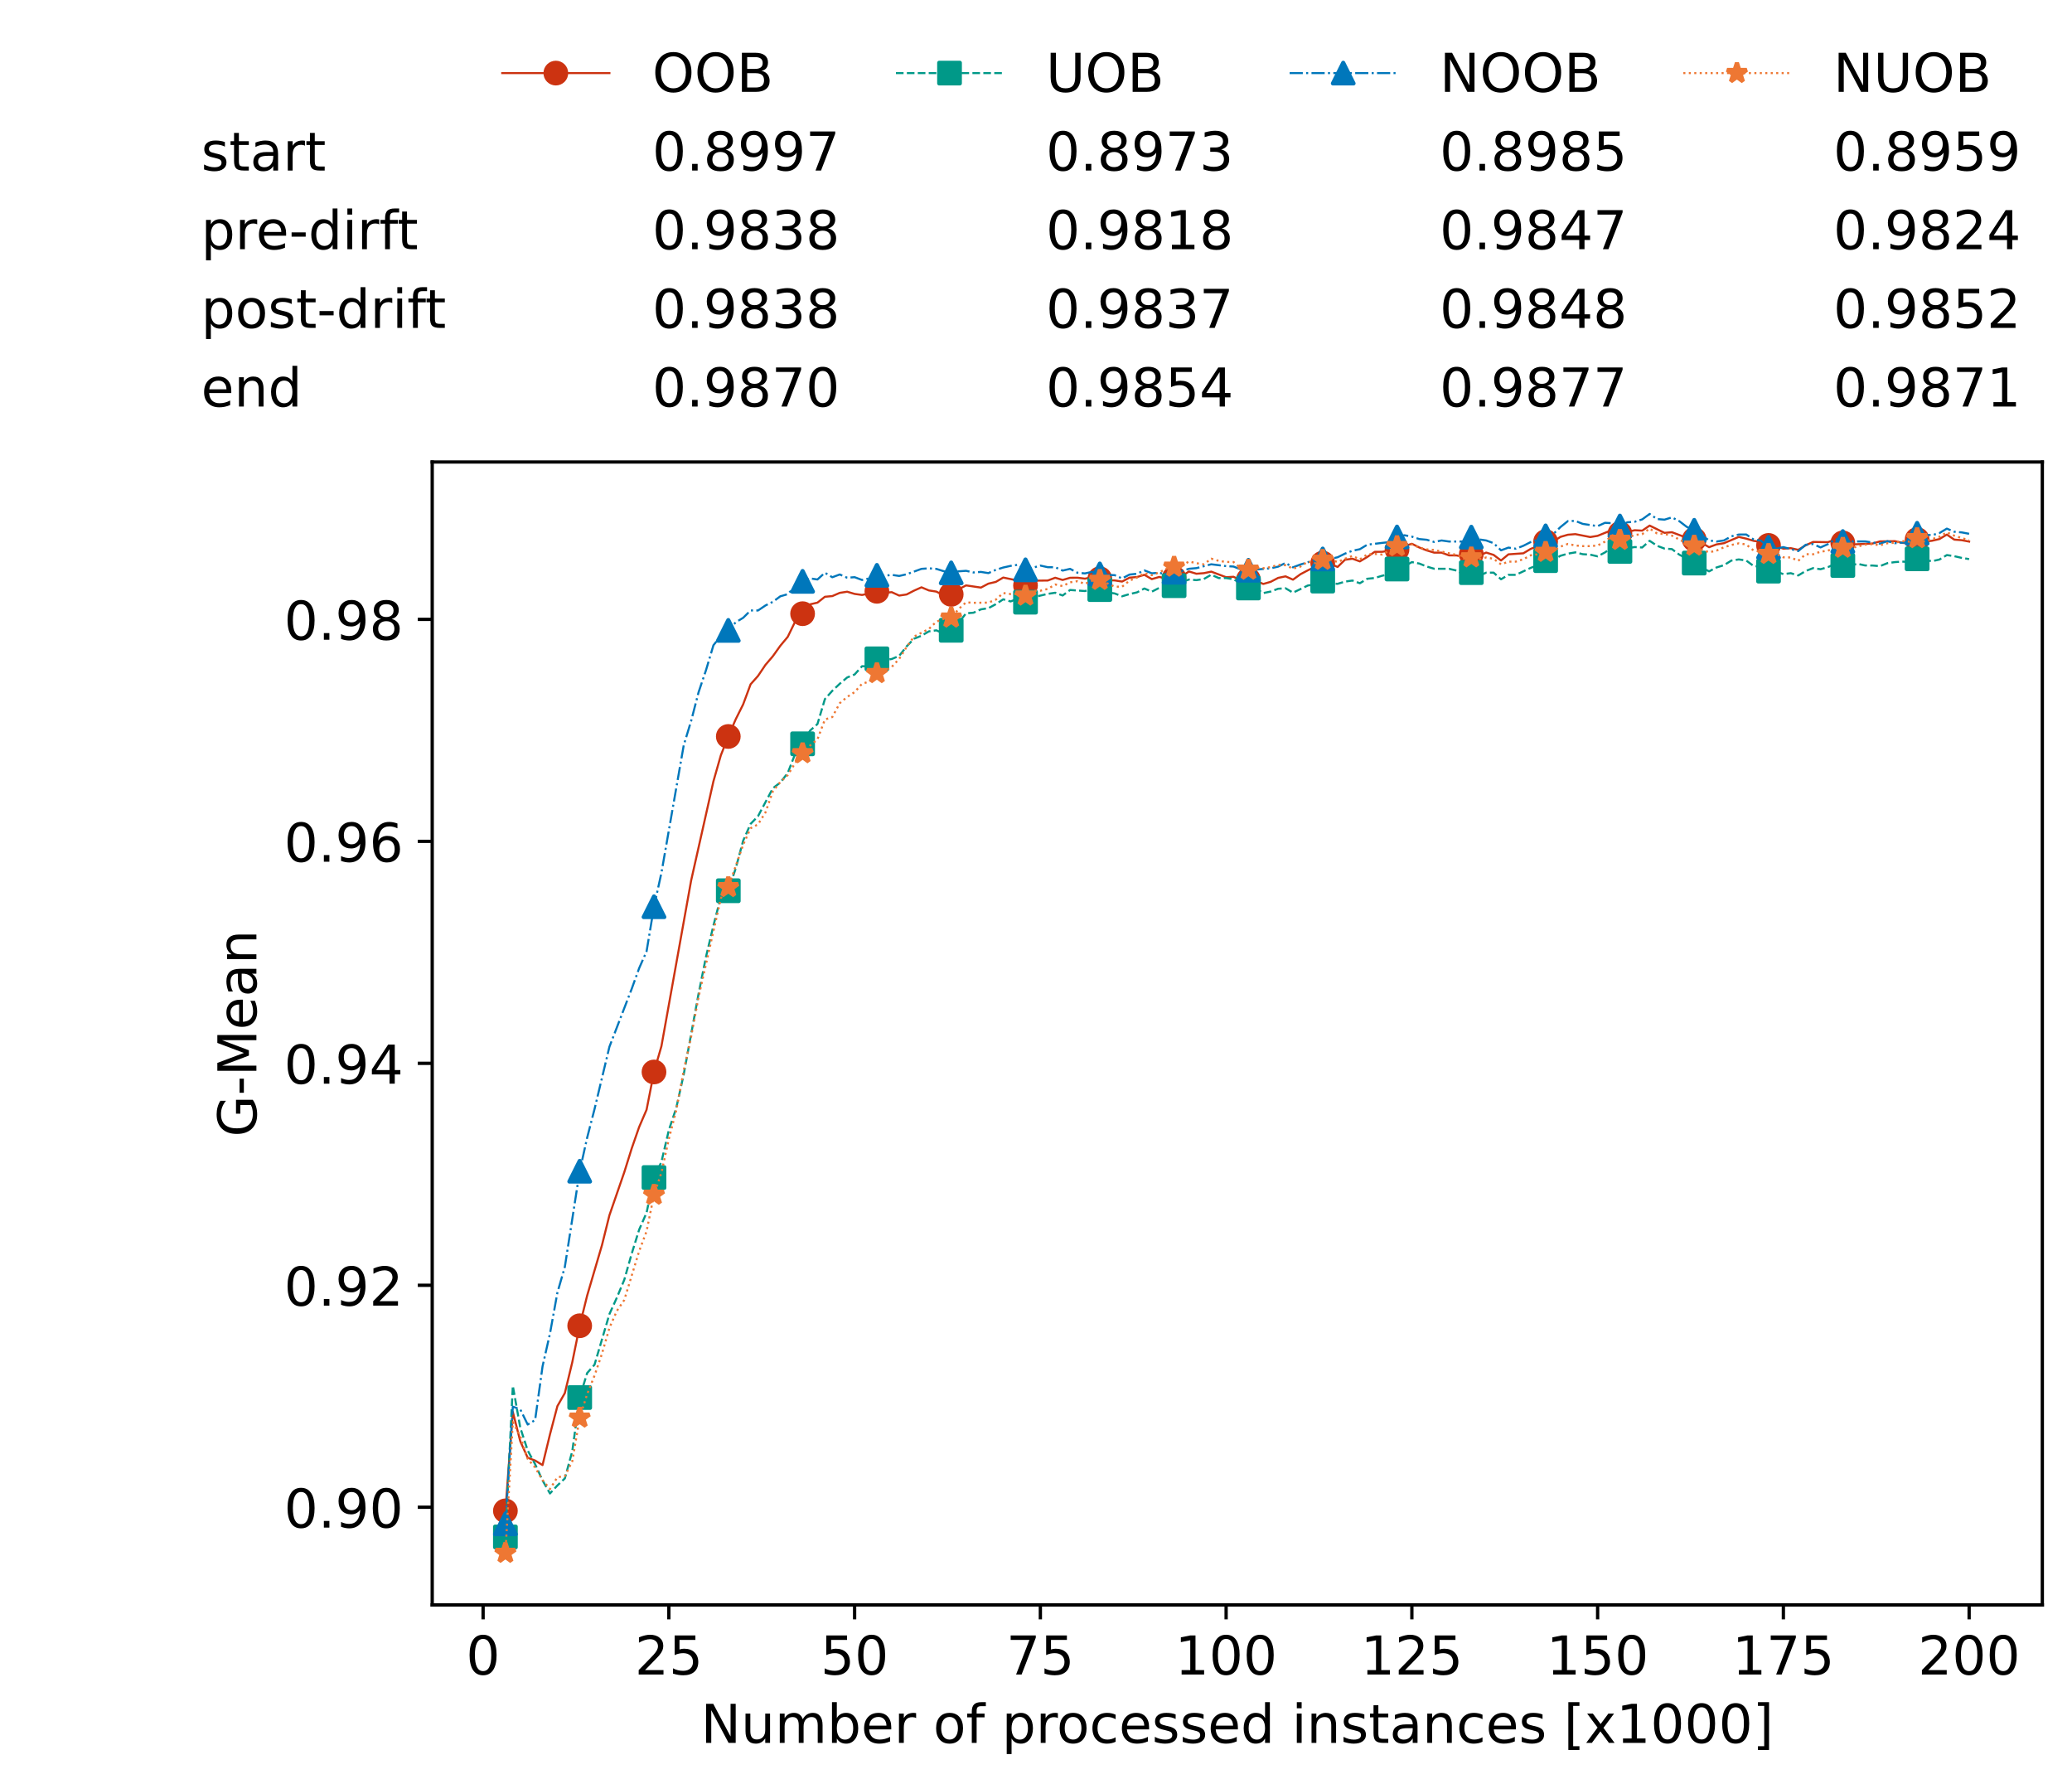 <?xml version="1.0" encoding="utf-8" standalone="no"?>
<!DOCTYPE svg PUBLIC "-//W3C//DTD SVG 1.1//EN"
  "http://www.w3.org/Graphics/SVG/1.1/DTD/svg11.dtd">
<!-- Created with matplotlib (https://matplotlib.org/) -->
<svg height="432.615pt" version="1.1" viewBox="0 0 502.65 432.615" width="502.65pt" xmlns="http://www.w3.org/2000/svg" xmlns:xlink="http://www.w3.org/1999/xlink">
 <defs>
  <style type="text/css">*{stroke-linecap:butt;stroke-linejoin:round;}</style>
 </defs>
 <g id="figure_1">
  <g id="patch_1">
   <path d="M 0 432.615 
L 502.65 432.615 
L 502.65 0 
L 0 0 
z
" style="fill:#ffffff;"/>
  </g>
  <g id="axes_1">
   <g id="patch_2">
    <path d="M 104.85 389.252 
L 495.45 389.252 
L 495.45 112.052 
L 104.85 112.052 
z
" style="fill:#ffffff;"/>
   </g>
   <g id="matplotlib.axis_1">
    <g id="xtick_1">
     <g id="line2d_1">
      <defs>
       <path d="M 0 0 
L 0 3.5 
" id="ma2ee1f0e4b" style="stroke:#000000;stroke-width:0.8;"/>
      </defs>
      <g>
       <use style="stroke:#000000;stroke-width:0.8;" x="117.197" xlink:href="#ma2ee1f0e4b" y="389.252"/>
      </g>
     </g>
     <g id="text_1">
      <!-- 0 -->
      <g transform="translate(113.061 406.13)scale(0.13 -0.13)">
       <defs>
        <path d="M 31.781 66.406 
Q 24.172 66.406 20.328 58.906 
Q 16.5 51.422 16.5 36.375 
Q 16.5 21.391 20.328 13.891 
Q 24.172 6.391 31.781 6.391 
Q 39.453 6.391 43.281 13.891 
Q 47.125 21.391 47.125 36.375 
Q 47.125 51.422 43.281 58.906 
Q 39.453 66.406 31.781 66.406 
z
M 31.781 74.219 
Q 44.047 74.219 50.516 64.516 
Q 56.984 54.828 56.984 36.375 
Q 56.984 17.969 50.516 8.266 
Q 44.047 -1.422 31.781 -1.422 
Q 19.531 -1.422 13.062 8.266 
Q 6.594 17.969 6.594 36.375 
Q 6.594 54.828 13.062 64.516 
Q 19.531 74.219 31.781 74.219 
z
" id="DejaVuSans-48"/>
       </defs>
       <use xlink:href="#DejaVuSans-48"/>
      </g>
     </g>
    </g>
    <g id="xtick_2">
     <g id="line2d_2">
      <g>
       <use style="stroke:#000000;stroke-width:0.8;" x="162.259" xlink:href="#ma2ee1f0e4b" y="389.252"/>
      </g>
     </g>
     <g id="text_2">
      <!-- 25 -->
      <g transform="translate(153.988 406.13)scale(0.13 -0.13)">
       <defs>
        <path d="M 19.188 8.297 
L 53.609 8.297 
L 53.609 0 
L 7.328 0 
L 7.328 8.297 
Q 12.938 14.109 22.625 23.891 
Q 32.328 33.688 34.812 36.531 
Q 39.547 41.844 41.422 45.531 
Q 43.312 49.219 43.312 52.781 
Q 43.312 58.594 39.234 62.25 
Q 35.156 65.922 28.609 65.922 
Q 23.969 65.922 18.812 64.312 
Q 13.672 62.703 7.812 59.422 
L 7.812 69.391 
Q 13.766 71.781 18.938 73 
Q 24.125 74.219 28.422 74.219 
Q 39.75 74.219 46.484 68.547 
Q 53.219 62.891 53.219 53.422 
Q 53.219 48.922 51.531 44.891 
Q 49.859 40.875 45.406 35.406 
Q 44.188 33.984 37.641 27.219 
Q 31.109 20.453 19.188 8.297 
z
" id="DejaVuSans-50"/>
        <path d="M 10.797 72.906 
L 49.516 72.906 
L 49.516 64.594 
L 19.828 64.594 
L 19.828 46.734 
Q 21.969 47.469 24.109 47.828 
Q 26.266 48.188 28.422 48.188 
Q 40.625 48.188 47.75 41.5 
Q 54.891 34.812 54.891 23.391 
Q 54.891 11.625 47.562 5.094 
Q 40.234 -1.422 26.906 -1.422 
Q 22.312 -1.422 17.547 -0.641 
Q 12.797 0.141 7.719 1.703 
L 7.719 11.625 
Q 12.109 9.234 16.797 8.062 
Q 21.484 6.891 26.703 6.891 
Q 35.156 6.891 40.078 11.328 
Q 45.016 15.766 45.016 23.391 
Q 45.016 31 40.078 35.438 
Q 35.156 39.891 26.703 39.891 
Q 22.75 39.891 18.812 39.016 
Q 14.891 38.141 10.797 36.281 
z
" id="DejaVuSans-53"/>
       </defs>
       <use xlink:href="#DejaVuSans-50"/>
       <use x="63.623" xlink:href="#DejaVuSans-53"/>
      </g>
     </g>
    </g>
    <g id="xtick_3">
     <g id="line2d_3">
      <g>
       <use style="stroke:#000000;stroke-width:0.8;" x="207.322" xlink:href="#ma2ee1f0e4b" y="389.252"/>
      </g>
     </g>
     <g id="text_3">
      <!-- 50 -->
      <g transform="translate(199.05 406.13)scale(0.13 -0.13)">
       <use xlink:href="#DejaVuSans-53"/>
       <use x="63.623" xlink:href="#DejaVuSans-48"/>
      </g>
     </g>
    </g>
    <g id="xtick_4">
     <g id="line2d_4">
      <g>
       <use style="stroke:#000000;stroke-width:0.8;" x="252.384" xlink:href="#ma2ee1f0e4b" y="389.252"/>
      </g>
     </g>
     <g id="text_4">
      <!-- 75 -->
      <g transform="translate(244.113 406.13)scale(0.13 -0.13)">
       <defs>
        <path d="M 8.203 72.906 
L 55.078 72.906 
L 55.078 68.703 
L 28.609 0 
L 18.312 0 
L 43.219 64.594 
L 8.203 64.594 
z
" id="DejaVuSans-55"/>
       </defs>
       <use xlink:href="#DejaVuSans-55"/>
       <use x="63.623" xlink:href="#DejaVuSans-53"/>
      </g>
     </g>
    </g>
    <g id="xtick_5">
     <g id="line2d_5">
      <g>
       <use style="stroke:#000000;stroke-width:0.8;" x="297.446" xlink:href="#ma2ee1f0e4b" y="389.252"/>
      </g>
     </g>
     <g id="text_5">
      <!-- 100 -->
      <g transform="translate(285.039 406.13)scale(0.13 -0.13)">
       <defs>
        <path d="M 12.406 8.297 
L 28.516 8.297 
L 28.516 63.922 
L 10.984 60.406 
L 10.984 69.391 
L 28.422 72.906 
L 38.281 72.906 
L 38.281 8.297 
L 54.391 8.297 
L 54.391 0 
L 12.406 0 
z
" id="DejaVuSans-49"/>
       </defs>
       <use xlink:href="#DejaVuSans-49"/>
       <use x="63.623" xlink:href="#DejaVuSans-48"/>
       <use x="127.246" xlink:href="#DejaVuSans-48"/>
      </g>
     </g>
    </g>
    <g id="xtick_6">
     <g id="line2d_6">
      <g>
       <use style="stroke:#000000;stroke-width:0.8;" x="342.509" xlink:href="#ma2ee1f0e4b" y="389.252"/>
      </g>
     </g>
     <g id="text_6">
      <!-- 125 -->
      <g transform="translate(330.102 406.13)scale(0.13 -0.13)">
       <use xlink:href="#DejaVuSans-49"/>
       <use x="63.623" xlink:href="#DejaVuSans-50"/>
       <use x="127.246" xlink:href="#DejaVuSans-53"/>
      </g>
     </g>
    </g>
    <g id="xtick_7">
     <g id="line2d_7">
      <g>
       <use style="stroke:#000000;stroke-width:0.8;" x="387.571" xlink:href="#ma2ee1f0e4b" y="389.252"/>
      </g>
     </g>
     <g id="text_7">
      <!-- 150 -->
      <g transform="translate(375.164 406.13)scale(0.13 -0.13)">
       <use xlink:href="#DejaVuSans-49"/>
       <use x="63.623" xlink:href="#DejaVuSans-53"/>
       <use x="127.246" xlink:href="#DejaVuSans-48"/>
      </g>
     </g>
    </g>
    <g id="xtick_8">
     <g id="line2d_8">
      <g>
       <use style="stroke:#000000;stroke-width:0.8;" x="432.633" xlink:href="#ma2ee1f0e4b" y="389.252"/>
      </g>
     </g>
     <g id="text_8">
      <!-- 175 -->
      <g transform="translate(420.226 406.13)scale(0.13 -0.13)">
       <use xlink:href="#DejaVuSans-49"/>
       <use x="63.623" xlink:href="#DejaVuSans-55"/>
       <use x="127.246" xlink:href="#DejaVuSans-53"/>
      </g>
     </g>
    </g>
    <g id="xtick_9">
     <g id="line2d_9">
      <g>
       <use style="stroke:#000000;stroke-width:0.8;" x="477.695" xlink:href="#ma2ee1f0e4b" y="389.252"/>
      </g>
     </g>
     <g id="text_9">
      <!-- 200 -->
      <g transform="translate(465.289 406.13)scale(0.13 -0.13)">
       <use xlink:href="#DejaVuSans-50"/>
       <use x="63.623" xlink:href="#DejaVuSans-48"/>
       <use x="127.246" xlink:href="#DejaVuSans-48"/>
      </g>
     </g>
    </g>
    <g id="text_10">
     <!-- Number of processed instances [x1000] -->
     <g transform="translate(170.025 422.711)scale(0.13 -0.13)">
      <defs>
       <path d="M 9.812 72.906 
L 23.094 72.906 
L 55.422 11.922 
L 55.422 72.906 
L 64.984 72.906 
L 64.984 0 
L 51.703 0 
L 19.391 60.984 
L 19.391 0 
L 9.812 0 
z
" id="DejaVuSans-78"/>
       <path d="M 8.5 21.578 
L 8.5 54.688 
L 17.484 54.688 
L 17.484 21.922 
Q 17.484 14.156 20.5 10.266 
Q 23.531 6.391 29.594 6.391 
Q 36.859 6.391 41.078 11.031 
Q 45.312 15.672 45.312 23.688 
L 45.312 54.688 
L 54.297 54.688 
L 54.297 0 
L 45.312 0 
L 45.312 8.406 
Q 42.047 3.422 37.719 1 
Q 33.406 -1.422 27.688 -1.422 
Q 18.266 -1.422 13.375 4.438 
Q 8.5 10.297 8.5 21.578 
z
M 31.109 56 
z
" id="DejaVuSans-117"/>
       <path d="M 52 44.188 
Q 55.375 50.25 60.062 53.125 
Q 64.75 56 71.094 56 
Q 79.641 56 84.281 50.016 
Q 88.922 44.047 88.922 33.016 
L 88.922 0 
L 79.891 0 
L 79.891 32.719 
Q 79.891 40.578 77.094 44.375 
Q 74.312 48.188 68.609 48.188 
Q 61.625 48.188 57.562 43.547 
Q 53.516 38.922 53.516 30.906 
L 53.516 0 
L 44.484 0 
L 44.484 32.719 
Q 44.484 40.625 41.703 44.406 
Q 38.922 48.188 33.109 48.188 
Q 26.219 48.188 22.156 43.531 
Q 18.109 38.875 18.109 30.906 
L 18.109 0 
L 9.078 0 
L 9.078 54.688 
L 18.109 54.688 
L 18.109 46.188 
Q 21.188 51.219 25.484 53.609 
Q 29.781 56 35.688 56 
Q 41.656 56 45.828 52.969 
Q 50 49.953 52 44.188 
z
" id="DejaVuSans-109"/>
       <path d="M 48.688 27.297 
Q 48.688 37.203 44.609 42.844 
Q 40.531 48.484 33.406 48.484 
Q 26.266 48.484 22.188 42.844 
Q 18.109 37.203 18.109 27.297 
Q 18.109 17.391 22.188 11.75 
Q 26.266 6.109 33.406 6.109 
Q 40.531 6.109 44.609 11.75 
Q 48.688 17.391 48.688 27.297 
z
M 18.109 46.391 
Q 20.953 51.266 25.266 53.625 
Q 29.594 56 35.594 56 
Q 45.562 56 51.781 48.094 
Q 58.016 40.188 58.016 27.297 
Q 58.016 14.406 51.781 6.484 
Q 45.562 -1.422 35.594 -1.422 
Q 29.594 -1.422 25.266 0.953 
Q 20.953 3.328 18.109 8.203 
L 18.109 0 
L 9.078 0 
L 9.078 75.984 
L 18.109 75.984 
z
" id="DejaVuSans-98"/>
       <path d="M 56.203 29.594 
L 56.203 25.203 
L 14.891 25.203 
Q 15.484 15.922 20.484 11.062 
Q 25.484 6.203 34.422 6.203 
Q 39.594 6.203 44.453 7.469 
Q 49.312 8.734 54.109 11.281 
L 54.109 2.781 
Q 49.266 0.734 44.188 -0.344 
Q 39.109 -1.422 33.891 -1.422 
Q 20.797 -1.422 13.156 6.188 
Q 5.516 13.812 5.516 26.812 
Q 5.516 40.234 12.766 48.109 
Q 20.016 56 32.328 56 
Q 43.359 56 49.781 48.891 
Q 56.203 41.797 56.203 29.594 
z
M 47.219 32.234 
Q 47.125 39.594 43.094 43.984 
Q 39.062 48.391 32.422 48.391 
Q 24.906 48.391 20.391 44.141 
Q 15.875 39.891 15.188 32.172 
z
" id="DejaVuSans-101"/>
       <path d="M 41.109 46.297 
Q 39.594 47.172 37.812 47.578 
Q 36.031 48 33.891 48 
Q 26.266 48 22.188 43.047 
Q 18.109 38.094 18.109 28.812 
L 18.109 0 
L 9.078 0 
L 9.078 54.688 
L 18.109 54.688 
L 18.109 46.188 
Q 20.953 51.172 25.484 53.578 
Q 30.031 56 36.531 56 
Q 37.453 56 38.578 55.875 
Q 39.703 55.766 41.062 55.516 
z
" id="DejaVuSans-114"/>
       <path id="DejaVuSans-32"/>
       <path d="M 30.609 48.391 
Q 23.391 48.391 19.188 42.75 
Q 14.984 37.109 14.984 27.297 
Q 14.984 17.484 19.156 11.844 
Q 23.344 6.203 30.609 6.203 
Q 37.797 6.203 41.984 11.859 
Q 46.188 17.531 46.188 27.297 
Q 46.188 37.016 41.984 42.703 
Q 37.797 48.391 30.609 48.391 
z
M 30.609 56 
Q 42.328 56 49.016 48.375 
Q 55.719 40.766 55.719 27.297 
Q 55.719 13.875 49.016 6.219 
Q 42.328 -1.422 30.609 -1.422 
Q 18.844 -1.422 12.172 6.219 
Q 5.516 13.875 5.516 27.297 
Q 5.516 40.766 12.172 48.375 
Q 18.844 56 30.609 56 
z
" id="DejaVuSans-111"/>
       <path d="M 37.109 75.984 
L 37.109 68.5 
L 28.516 68.5 
Q 23.688 68.5 21.797 66.547 
Q 19.922 64.594 19.922 59.516 
L 19.922 54.688 
L 34.719 54.688 
L 34.719 47.703 
L 19.922 47.703 
L 19.922 0 
L 10.891 0 
L 10.891 47.703 
L 2.297 47.703 
L 2.297 54.688 
L 10.891 54.688 
L 10.891 58.5 
Q 10.891 67.625 15.141 71.797 
Q 19.391 75.984 28.609 75.984 
z
" id="DejaVuSans-102"/>
       <path d="M 18.109 8.203 
L 18.109 -20.797 
L 9.078 -20.797 
L 9.078 54.688 
L 18.109 54.688 
L 18.109 46.391 
Q 20.953 51.266 25.266 53.625 
Q 29.594 56 35.594 56 
Q 45.562 56 51.781 48.094 
Q 58.016 40.188 58.016 27.297 
Q 58.016 14.406 51.781 6.484 
Q 45.562 -1.422 35.594 -1.422 
Q 29.594 -1.422 25.266 0.953 
Q 20.953 3.328 18.109 8.203 
z
M 48.688 27.297 
Q 48.688 37.203 44.609 42.844 
Q 40.531 48.484 33.406 48.484 
Q 26.266 48.484 22.188 42.844 
Q 18.109 37.203 18.109 27.297 
Q 18.109 17.391 22.188 11.75 
Q 26.266 6.109 33.406 6.109 
Q 40.531 6.109 44.609 11.75 
Q 48.688 17.391 48.688 27.297 
z
" id="DejaVuSans-112"/>
       <path d="M 48.781 52.594 
L 48.781 44.188 
Q 44.969 46.297 41.141 47.344 
Q 37.312 48.391 33.406 48.391 
Q 24.656 48.391 19.812 42.844 
Q 14.984 37.312 14.984 27.297 
Q 14.984 17.281 19.812 11.734 
Q 24.656 6.203 33.406 6.203 
Q 37.312 6.203 41.141 7.25 
Q 44.969 8.297 48.781 10.406 
L 48.781 2.094 
Q 45.016 0.344 40.984 -0.531 
Q 36.969 -1.422 32.422 -1.422 
Q 20.062 -1.422 12.781 6.344 
Q 5.516 14.109 5.516 27.297 
Q 5.516 40.672 12.859 48.328 
Q 20.219 56 33.016 56 
Q 37.156 56 41.109 55.141 
Q 45.062 54.297 48.781 52.594 
z
" id="DejaVuSans-99"/>
       <path d="M 44.281 53.078 
L 44.281 44.578 
Q 40.484 46.531 36.375 47.5 
Q 32.281 48.484 27.875 48.484 
Q 21.188 48.484 17.844 46.438 
Q 14.5 44.391 14.5 40.281 
Q 14.5 37.156 16.891 35.375 
Q 19.281 33.594 26.516 31.984 
L 29.594 31.297 
Q 39.156 29.25 43.188 25.516 
Q 47.219 21.781 47.219 15.094 
Q 47.219 7.469 41.188 3.016 
Q 35.156 -1.422 24.609 -1.422 
Q 20.219 -1.422 15.453 -0.562 
Q 10.688 0.297 5.422 2 
L 5.422 11.281 
Q 10.406 8.688 15.234 7.391 
Q 20.062 6.109 24.812 6.109 
Q 31.156 6.109 34.562 8.281 
Q 37.984 10.453 37.984 14.406 
Q 37.984 18.062 35.516 20.016 
Q 33.062 21.969 24.703 23.781 
L 21.578 24.516 
Q 13.234 26.266 9.516 29.906 
Q 5.812 33.547 5.812 39.891 
Q 5.812 47.609 11.281 51.797 
Q 16.75 56 26.812 56 
Q 31.781 56 36.172 55.266 
Q 40.578 54.547 44.281 53.078 
z
" id="DejaVuSans-115"/>
       <path d="M 45.406 46.391 
L 45.406 75.984 
L 54.391 75.984 
L 54.391 0 
L 45.406 0 
L 45.406 8.203 
Q 42.578 3.328 38.25 0.953 
Q 33.938 -1.422 27.875 -1.422 
Q 17.969 -1.422 11.734 6.484 
Q 5.516 14.406 5.516 27.297 
Q 5.516 40.188 11.734 48.094 
Q 17.969 56 27.875 56 
Q 33.938 56 38.25 53.625 
Q 42.578 51.266 45.406 46.391 
z
M 14.797 27.297 
Q 14.797 17.391 18.875 11.75 
Q 22.953 6.109 30.078 6.109 
Q 37.203 6.109 41.297 11.75 
Q 45.406 17.391 45.406 27.297 
Q 45.406 37.203 41.297 42.844 
Q 37.203 48.484 30.078 48.484 
Q 22.953 48.484 18.875 42.844 
Q 14.797 37.203 14.797 27.297 
z
" id="DejaVuSans-100"/>
       <path d="M 9.422 54.688 
L 18.406 54.688 
L 18.406 0 
L 9.422 0 
z
M 9.422 75.984 
L 18.406 75.984 
L 18.406 64.594 
L 9.422 64.594 
z
" id="DejaVuSans-105"/>
       <path d="M 54.891 33.016 
L 54.891 0 
L 45.906 0 
L 45.906 32.719 
Q 45.906 40.484 42.875 44.328 
Q 39.844 48.188 33.797 48.188 
Q 26.516 48.188 22.312 43.547 
Q 18.109 38.922 18.109 30.906 
L 18.109 0 
L 9.078 0 
L 9.078 54.688 
L 18.109 54.688 
L 18.109 46.188 
Q 21.344 51.125 25.703 53.562 
Q 30.078 56 35.797 56 
Q 45.219 56 50.047 50.172 
Q 54.891 44.344 54.891 33.016 
z
" id="DejaVuSans-110"/>
       <path d="M 18.312 70.219 
L 18.312 54.688 
L 36.812 54.688 
L 36.812 47.703 
L 18.312 47.703 
L 18.312 18.016 
Q 18.312 11.328 20.141 9.422 
Q 21.969 7.516 27.594 7.516 
L 36.812 7.516 
L 36.812 0 
L 27.594 0 
Q 17.188 0 13.234 3.875 
Q 9.281 7.766 9.281 18.016 
L 9.281 47.703 
L 2.688 47.703 
L 2.688 54.688 
L 9.281 54.688 
L 9.281 70.219 
z
" id="DejaVuSans-116"/>
       <path d="M 34.281 27.484 
Q 23.391 27.484 19.188 25 
Q 14.984 22.516 14.984 16.5 
Q 14.984 11.719 18.141 8.906 
Q 21.297 6.109 26.703 6.109 
Q 34.188 6.109 38.703 11.406 
Q 43.219 16.703 43.219 25.484 
L 43.219 27.484 
z
M 52.203 31.203 
L 52.203 0 
L 43.219 0 
L 43.219 8.297 
Q 40.141 3.328 35.547 0.953 
Q 30.953 -1.422 24.312 -1.422 
Q 15.922 -1.422 10.953 3.297 
Q 6 8.016 6 15.922 
Q 6 25.141 12.172 29.828 
Q 18.359 34.516 30.609 34.516 
L 43.219 34.516 
L 43.219 35.406 
Q 43.219 41.609 39.141 45 
Q 35.062 48.391 27.688 48.391 
Q 23 48.391 18.547 47.266 
Q 14.109 46.141 10.016 43.891 
L 10.016 52.203 
Q 14.938 54.109 19.578 55.047 
Q 24.219 56 28.609 56 
Q 40.484 56 46.344 49.844 
Q 52.203 43.703 52.203 31.203 
z
" id="DejaVuSans-97"/>
       <path d="M 8.594 75.984 
L 29.297 75.984 
L 29.297 69 
L 17.578 69 
L 17.578 -6.203 
L 29.297 -6.203 
L 29.297 -13.188 
L 8.594 -13.188 
z
" id="DejaVuSans-91"/>
       <path d="M 54.891 54.688 
L 35.109 28.078 
L 55.906 0 
L 45.312 0 
L 29.391 21.484 
L 13.484 0 
L 2.875 0 
L 24.125 28.609 
L 4.688 54.688 
L 15.281 54.688 
L 29.781 35.203 
L 44.281 54.688 
z
" id="DejaVuSans-120"/>
       <path d="M 30.422 75.984 
L 30.422 -13.188 
L 9.719 -13.188 
L 9.719 -6.203 
L 21.391 -6.203 
L 21.391 69 
L 9.719 69 
L 9.719 75.984 
z
" id="DejaVuSans-93"/>
      </defs>
      <use xlink:href="#DejaVuSans-78"/>
      <use x="74.805" xlink:href="#DejaVuSans-117"/>
      <use x="138.184" xlink:href="#DejaVuSans-109"/>
      <use x="235.596" xlink:href="#DejaVuSans-98"/>
      <use x="299.072" xlink:href="#DejaVuSans-101"/>
      <use x="360.596" xlink:href="#DejaVuSans-114"/>
      <use x="401.709" xlink:href="#DejaVuSans-32"/>
      <use x="433.496" xlink:href="#DejaVuSans-111"/>
      <use x="494.678" xlink:href="#DejaVuSans-102"/>
      <use x="529.883" xlink:href="#DejaVuSans-32"/>
      <use x="561.67" xlink:href="#DejaVuSans-112"/>
      <use x="625.146" xlink:href="#DejaVuSans-114"/>
      <use x="664.01" xlink:href="#DejaVuSans-111"/>
      <use x="725.191" xlink:href="#DejaVuSans-99"/>
      <use x="780.172" xlink:href="#DejaVuSans-101"/>
      <use x="841.695" xlink:href="#DejaVuSans-115"/>
      <use x="893.795" xlink:href="#DejaVuSans-115"/>
      <use x="945.895" xlink:href="#DejaVuSans-101"/>
      <use x="1007.418" xlink:href="#DejaVuSans-100"/>
      <use x="1070.895" xlink:href="#DejaVuSans-32"/>
      <use x="1102.682" xlink:href="#DejaVuSans-105"/>
      <use x="1130.465" xlink:href="#DejaVuSans-110"/>
      <use x="1193.844" xlink:href="#DejaVuSans-115"/>
      <use x="1245.943" xlink:href="#DejaVuSans-116"/>
      <use x="1285.152" xlink:href="#DejaVuSans-97"/>
      <use x="1346.432" xlink:href="#DejaVuSans-110"/>
      <use x="1409.811" xlink:href="#DejaVuSans-99"/>
      <use x="1464.791" xlink:href="#DejaVuSans-101"/>
      <use x="1526.314" xlink:href="#DejaVuSans-115"/>
      <use x="1578.414" xlink:href="#DejaVuSans-32"/>
      <use x="1610.201" xlink:href="#DejaVuSans-91"/>
      <use x="1649.215" xlink:href="#DejaVuSans-120"/>
      <use x="1708.395" xlink:href="#DejaVuSans-49"/>
      <use x="1772.018" xlink:href="#DejaVuSans-48"/>
      <use x="1835.641" xlink:href="#DejaVuSans-48"/>
      <use x="1899.264" xlink:href="#DejaVuSans-48"/>
      <use x="1962.887" xlink:href="#DejaVuSans-93"/>
     </g>
    </g>
   </g>
   <g id="matplotlib.axis_2">
    <g id="ytick_1">
     <g id="line2d_10">
      <defs>
       <path d="M 0 0 
L -3.5 0 
" id="mc80e8a699b" style="stroke:#000000;stroke-width:0.8;"/>
      </defs>
      <g>
       <use style="stroke:#000000;stroke-width:0.8;" x="104.85" xlink:href="#mc80e8a699b" y="365.556"/>
      </g>
     </g>
     <g id="text_11">
      <!-- 0.90 -->
      <g transform="translate(68.905 370.495)scale(0.13 -0.13)">
       <defs>
        <path d="M 10.688 12.406 
L 21 12.406 
L 21 0 
L 10.688 0 
z
" id="DejaVuSans-46"/>
        <path d="M 10.984 1.516 
L 10.984 10.5 
Q 14.703 8.734 18.5 7.812 
Q 22.312 6.891 25.984 6.891 
Q 35.75 6.891 40.891 13.453 
Q 46.047 20.016 46.781 33.406 
Q 43.953 29.203 39.594 26.953 
Q 35.25 24.703 29.984 24.703 
Q 19.047 24.703 12.672 31.312 
Q 6.297 37.938 6.297 49.422 
Q 6.297 60.641 12.938 67.422 
Q 19.578 74.219 30.609 74.219 
Q 43.266 74.219 49.922 64.516 
Q 56.594 54.828 56.594 36.375 
Q 56.594 19.141 48.406 8.859 
Q 40.234 -1.422 26.422 -1.422 
Q 22.703 -1.422 18.891 -0.688 
Q 15.094 0.047 10.984 1.516 
z
M 30.609 32.422 
Q 37.25 32.422 41.125 36.953 
Q 45.016 41.5 45.016 49.422 
Q 45.016 57.281 41.125 61.844 
Q 37.25 66.406 30.609 66.406 
Q 23.969 66.406 20.094 61.844 
Q 16.219 57.281 16.219 49.422 
Q 16.219 41.5 20.094 36.953 
Q 23.969 32.422 30.609 32.422 
z
" id="DejaVuSans-57"/>
       </defs>
       <use xlink:href="#DejaVuSans-48"/>
       <use x="63.623" xlink:href="#DejaVuSans-46"/>
       <use x="95.41" xlink:href="#DejaVuSans-57"/>
       <use x="159.033" xlink:href="#DejaVuSans-48"/>
      </g>
     </g>
    </g>
    <g id="ytick_2">
     <g id="line2d_11">
      <g>
       <use style="stroke:#000000;stroke-width:0.8;" x="104.85" xlink:href="#mc80e8a699b" y="311.722"/>
      </g>
     </g>
     <g id="text_12">
      <!-- 0.92 -->
      <g transform="translate(68.905 316.661)scale(0.13 -0.13)">
       <use xlink:href="#DejaVuSans-48"/>
       <use x="63.623" xlink:href="#DejaVuSans-46"/>
       <use x="95.41" xlink:href="#DejaVuSans-57"/>
       <use x="159.033" xlink:href="#DejaVuSans-50"/>
      </g>
     </g>
    </g>
    <g id="ytick_3">
     <g id="line2d_12">
      <g>
       <use style="stroke:#000000;stroke-width:0.8;" x="104.85" xlink:href="#mc80e8a699b" y="257.889"/>
      </g>
     </g>
     <g id="text_13">
      <!-- 0.94 -->
      <g transform="translate(68.905 262.828)scale(0.13 -0.13)">
       <defs>
        <path d="M 37.797 64.312 
L 12.891 25.391 
L 37.797 25.391 
z
M 35.203 72.906 
L 47.609 72.906 
L 47.609 25.391 
L 58.016 25.391 
L 58.016 17.188 
L 47.609 17.188 
L 47.609 0 
L 37.797 0 
L 37.797 17.188 
L 4.891 17.188 
L 4.891 26.703 
z
" id="DejaVuSans-52"/>
       </defs>
       <use xlink:href="#DejaVuSans-48"/>
       <use x="63.623" xlink:href="#DejaVuSans-46"/>
       <use x="95.41" xlink:href="#DejaVuSans-57"/>
       <use x="159.033" xlink:href="#DejaVuSans-52"/>
      </g>
     </g>
    </g>
    <g id="ytick_4">
     <g id="line2d_13">
      <g>
       <use style="stroke:#000000;stroke-width:0.8;" x="104.85" xlink:href="#mc80e8a699b" y="204.055"/>
      </g>
     </g>
     <g id="text_14">
      <!-- 0.96 -->
      <g transform="translate(68.905 208.994)scale(0.13 -0.13)">
       <defs>
        <path d="M 33.016 40.375 
Q 26.375 40.375 22.484 35.828 
Q 18.609 31.297 18.609 23.391 
Q 18.609 15.531 22.484 10.953 
Q 26.375 6.391 33.016 6.391 
Q 39.656 6.391 43.531 10.953 
Q 47.406 15.531 47.406 23.391 
Q 47.406 31.297 43.531 35.828 
Q 39.656 40.375 33.016 40.375 
z
M 52.594 71.297 
L 52.594 62.312 
Q 48.875 64.062 45.094 64.984 
Q 41.312 65.922 37.594 65.922 
Q 27.828 65.922 22.672 59.328 
Q 17.531 52.734 16.797 39.406 
Q 19.672 43.656 24.016 45.922 
Q 28.375 48.188 33.594 48.188 
Q 44.578 48.188 50.953 41.516 
Q 57.328 34.859 57.328 23.391 
Q 57.328 12.156 50.688 5.359 
Q 44.047 -1.422 33.016 -1.422 
Q 20.359 -1.422 13.672 8.266 
Q 6.984 17.969 6.984 36.375 
Q 6.984 53.656 15.188 63.938 
Q 23.391 74.219 37.203 74.219 
Q 40.922 74.219 44.703 73.484 
Q 48.484 72.75 52.594 71.297 
z
" id="DejaVuSans-54"/>
       </defs>
       <use xlink:href="#DejaVuSans-48"/>
       <use x="63.623" xlink:href="#DejaVuSans-46"/>
       <use x="95.41" xlink:href="#DejaVuSans-57"/>
       <use x="159.033" xlink:href="#DejaVuSans-54"/>
      </g>
     </g>
    </g>
    <g id="ytick_5">
     <g id="line2d_14">
      <g>
       <use style="stroke:#000000;stroke-width:0.8;" x="104.85" xlink:href="#mc80e8a699b" y="150.221"/>
      </g>
     </g>
     <g id="text_15">
      <!-- 0.98 -->
      <g transform="translate(68.905 155.16)scale(0.13 -0.13)">
       <defs>
        <path d="M 31.781 34.625 
Q 24.75 34.625 20.719 30.859 
Q 16.703 27.094 16.703 20.516 
Q 16.703 13.922 20.719 10.156 
Q 24.75 6.391 31.781 6.391 
Q 38.812 6.391 42.859 10.172 
Q 46.922 13.969 46.922 20.516 
Q 46.922 27.094 42.891 30.859 
Q 38.875 34.625 31.781 34.625 
z
M 21.922 38.812 
Q 15.578 40.375 12.031 44.719 
Q 8.5 49.078 8.5 55.328 
Q 8.5 64.062 14.719 69.141 
Q 20.953 74.219 31.781 74.219 
Q 42.672 74.219 48.875 69.141 
Q 55.078 64.062 55.078 55.328 
Q 55.078 49.078 51.531 44.719 
Q 48 40.375 41.703 38.812 
Q 48.828 37.156 52.797 32.312 
Q 56.781 27.484 56.781 20.516 
Q 56.781 9.906 50.312 4.234 
Q 43.844 -1.422 31.781 -1.422 
Q 19.734 -1.422 13.25 4.234 
Q 6.781 9.906 6.781 20.516 
Q 6.781 27.484 10.781 32.312 
Q 14.797 37.156 21.922 38.812 
z
M 18.312 54.391 
Q 18.312 48.734 21.844 45.562 
Q 25.391 42.391 31.781 42.391 
Q 38.141 42.391 41.719 45.562 
Q 45.312 48.734 45.312 54.391 
Q 45.312 60.062 41.719 63.234 
Q 38.141 66.406 31.781 66.406 
Q 25.391 66.406 21.844 63.234 
Q 18.312 60.062 18.312 54.391 
z
" id="DejaVuSans-56"/>
       </defs>
       <use xlink:href="#DejaVuSans-48"/>
       <use x="63.623" xlink:href="#DejaVuSans-46"/>
       <use x="95.41" xlink:href="#DejaVuSans-57"/>
       <use x="159.033" xlink:href="#DejaVuSans-56"/>
      </g>
     </g>
    </g>
    <g id="text_16">
     <!-- G-Mean -->
     <g transform="translate(62.201 275.744)rotate(-90)scale(0.13 -0.13)">
      <defs>
       <path d="M 59.516 10.406 
L 59.516 29.984 
L 43.406 29.984 
L 43.406 38.094 
L 69.281 38.094 
L 69.281 6.781 
Q 63.578 2.734 56.688 0.656 
Q 49.812 -1.422 42 -1.422 
Q 24.906 -1.422 15.25 8.562 
Q 5.609 18.562 5.609 36.375 
Q 5.609 54.25 15.25 64.234 
Q 24.906 74.219 42 74.219 
Q 49.125 74.219 55.547 72.453 
Q 61.969 70.703 67.391 67.281 
L 67.391 56.781 
Q 61.922 61.422 55.766 63.766 
Q 49.609 66.109 42.828 66.109 
Q 29.438 66.109 22.719 58.641 
Q 16.016 51.172 16.016 36.375 
Q 16.016 21.625 22.719 14.156 
Q 29.438 6.688 42.828 6.688 
Q 48.047 6.688 52.141 7.594 
Q 56.25 8.5 59.516 10.406 
z
" id="DejaVuSans-71"/>
       <path d="M 4.891 31.391 
L 31.203 31.391 
L 31.203 23.391 
L 4.891 23.391 
z
" id="DejaVuSans-45"/>
       <path d="M 9.812 72.906 
L 24.516 72.906 
L 43.109 23.297 
L 61.812 72.906 
L 76.516 72.906 
L 76.516 0 
L 66.891 0 
L 66.891 64.016 
L 48.094 14.016 
L 38.188 14.016 
L 19.391 64.016 
L 19.391 0 
L 9.812 0 
z
" id="DejaVuSans-77"/>
      </defs>
      <use xlink:href="#DejaVuSans-71"/>
      <use x="77.49" xlink:href="#DejaVuSans-45"/>
      <use x="113.574" xlink:href="#DejaVuSans-77"/>
      <use x="199.854" xlink:href="#DejaVuSans-101"/>
      <use x="261.377" xlink:href="#DejaVuSans-97"/>
      <use x="322.656" xlink:href="#DejaVuSans-110"/>
     </g>
    </g>
   </g>
   <g id="line2d_15"/>
   <g id="line2d_16"/>
   <g id="line2d_17"/>
   <g id="line2d_18"/>
   <g id="line2d_19"/>
   <g id="line2d_20">
    <path clip-path="url(#p0308349f90)" d="M 122.605 366.434 
L 124.407 342.436 
L 126.21 349.542 
L 128.012 353.552 
L 129.815 354.229 
L 131.617 355.33 
L 133.419 347.886 
L 135.222 341.028 
L 137.024 337.872 
L 138.827 330.4 
L 140.629 321.543 
L 142.432 314.247 
L 146.037 301.981 
L 147.839 294.747 
L 151.444 284.306 
L 153.247 278.533 
L 155.049 273.349 
L 156.852 269.151 
L 158.654 259.991 
L 160.457 253.739 
L 167.667 213.542 
L 173.074 189.487 
L 174.877 183.166 
L 176.679 178.617 
L 178.482 174.446 
L 180.284 170.829 
L 182.087 165.964 
L 183.889 163.937 
L 185.692 161.259 
L 187.494 159.145 
L 189.297 156.62 
L 191.099 154.459 
L 192.902 150.751 
L 194.704 148.841 
L 196.507 146.574 
L 198.309 146.161 
L 200.112 144.738 
L 201.914 144.569 
L 203.717 143.79 
L 205.519 143.51 
L 207.322 144.044 
L 209.124 144.295 
L 210.927 143.943 
L 212.729 143.412 
L 214.532 143.774 
L 216.334 143.622 
L 218.137 144.447 
L 219.939 144.177 
L 221.742 143.246 
L 223.544 142.444 
L 225.347 143.203 
L 227.149 143.482 
L 228.952 144.425 
L 230.754 144.146 
L 232.557 142.925 
L 234.359 141.978 
L 237.964 142.511 
L 239.767 141.556 
L 241.569 141.135 
L 243.372 140.077 
L 246.976 140.82 
L 248.779 142.014 
L 250.581 140.836 
L 254.186 140.795 
L 255.989 140.123 
L 257.791 140.659 
L 259.594 140.131 
L 261.396 140.116 
L 263.199 140.347 
L 265.001 139.978 
L 268.606 140.75 
L 270.409 140.769 
L 272.211 141.049 
L 274.014 140.102 
L 275.816 139.95 
L 277.619 139.413 
L 279.421 140.455 
L 281.224 139.928 
L 283.026 140.335 
L 284.829 140.208 
L 286.631 139.794 
L 288.434 138.602 
L 290.236 139.15 
L 292.039 139.013 
L 293.841 138.642 
L 297.446 139.997 
L 299.249 139.89 
L 301.051 140.803 
L 302.854 140.56 
L 304.656 140.823 
L 306.459 141.632 
L 308.261 141.11 
L 310.064 140.159 
L 311.866 139.784 
L 313.669 140.589 
L 315.471 139.275 
L 317.274 138.322 
L 320.879 136.576 
L 322.681 136.708 
L 324.484 137.514 
L 326.286 135.765 
L 328.089 135.508 
L 329.891 136.16 
L 331.694 135.079 
L 333.496 133.839 
L 335.299 133.833 
L 338.904 133.281 
L 340.706 132.475 
L 342.509 131.875 
L 344.311 132.786 
L 346.114 133.494 
L 347.916 134.033 
L 349.719 134.032 
L 351.521 134.699 
L 353.324 134.714 
L 355.126 135.086 
L 356.928 134.416 
L 358.731 134.818 
L 360.533 134.016 
L 362.336 134.583 
L 364.138 135.934 
L 365.941 134.447 
L 369.546 134.196 
L 371.348 133.116 
L 373.151 132.451 
L 374.953 131.362 
L 376.756 131.374 
L 378.558 130.209 
L 380.361 129.69 
L 382.163 129.544 
L 385.768 130.252 
L 387.571 129.958 
L 391.176 128.493 
L 392.978 129.404 
L 396.583 128.596 
L 398.386 128.7 
L 400.188 127.474 
L 403.793 129.237 
L 405.596 129.082 
L 409.201 130.438 
L 411.003 130.842 
L 412.806 131.648 
L 414.608 132.711 
L 416.411 132.036 
L 418.213 131.743 
L 421.818 130.221 
L 423.621 130.639 
L 425.423 131.177 
L 427.226 131.445 
L 429.028 132.279 
L 430.831 132.428 
L 432.633 133.074 
L 434.436 132.949 
L 436.238 133.354 
L 438.041 132.257 
L 439.843 131.439 
L 443.448 131.494 
L 445.251 130.827 
L 447.053 131.666 
L 448.856 132.065 
L 454.263 131.824 
L 456.066 131.307 
L 459.671 131.247 
L 461.473 131.656 
L 463.276 131.793 
L 465.078 130.844 
L 466.881 131.373 
L 468.683 131.154 
L 470.485 130.739 
L 472.288 129.655 
L 474.09 130.874 
L 475.893 131.015 
L 477.695 131.351 
L 477.695 131.351 
" style="fill:none;stroke:#cc3311;stroke-linecap:square;stroke-width:0.5;"/>
    <defs>
     <path d="M 0 2.5 
C 0.663 2.5 1.299 2.237 1.768 1.768 
C 2.237 1.299 2.5 0.663 2.5 0 
C 2.5 -0.663 2.237 -1.299 1.768 -1.768 
C 1.299 -2.237 0.663 -2.5 0 -2.5 
C -0.663 -2.5 -1.299 -2.237 -1.768 -1.768 
C -2.237 -1.299 -2.5 -0.663 -2.5 0 
C -2.5 0.663 -2.237 1.299 -1.768 1.768 
C -1.299 2.237 -0.663 2.5 0 2.5 
z
" id="m101601dbf3" style="stroke:#cc3311;"/>
    </defs>
    <g clip-path="url(#p0308349f90)">
     <use style="fill:#cc3311;stroke:#cc3311;" x="122.605" xlink:href="#m101601dbf3" y="366.434"/>
     <use style="fill:#cc3311;stroke:#cc3311;" x="140.629" xlink:href="#m101601dbf3" y="321.543"/>
     <use style="fill:#cc3311;stroke:#cc3311;" x="158.654" xlink:href="#m101601dbf3" y="259.991"/>
     <use style="fill:#cc3311;stroke:#cc3311;" x="176.679" xlink:href="#m101601dbf3" y="178.617"/>
     <use style="fill:#cc3311;stroke:#cc3311;" x="194.704" xlink:href="#m101601dbf3" y="148.841"/>
     <use style="fill:#cc3311;stroke:#cc3311;" x="212.729" xlink:href="#m101601dbf3" y="143.412"/>
     <use style="fill:#cc3311;stroke:#cc3311;" x="230.754" xlink:href="#m101601dbf3" y="144.146"/>
     <use style="fill:#cc3311;stroke:#cc3311;" x="248.779" xlink:href="#m101601dbf3" y="142.014"/>
     <use style="fill:#cc3311;stroke:#cc3311;" x="266.804" xlink:href="#m101601dbf3" y="140.364"/>
     <use style="fill:#cc3311;stroke:#cc3311;" x="284.829" xlink:href="#m101601dbf3" y="140.208"/>
     <use style="fill:#cc3311;stroke:#cc3311;" x="302.854" xlink:href="#m101601dbf3" y="140.56"/>
     <use style="fill:#cc3311;stroke:#cc3311;" x="320.879" xlink:href="#m101601dbf3" y="136.576"/>
     <use style="fill:#cc3311;stroke:#cc3311;" x="338.904" xlink:href="#m101601dbf3" y="133.281"/>
     <use style="fill:#cc3311;stroke:#cc3311;" x="356.928" xlink:href="#m101601dbf3" y="134.416"/>
     <use style="fill:#cc3311;stroke:#cc3311;" x="374.953" xlink:href="#m101601dbf3" y="131.362"/>
     <use style="fill:#cc3311;stroke:#cc3311;" x="392.978" xlink:href="#m101601dbf3" y="129.404"/>
     <use style="fill:#cc3311;stroke:#cc3311;" x="411.003" xlink:href="#m101601dbf3" y="130.842"/>
     <use style="fill:#cc3311;stroke:#cc3311;" x="429.028" xlink:href="#m101601dbf3" y="132.279"/>
     <use style="fill:#cc3311;stroke:#cc3311;" x="447.053" xlink:href="#m101601dbf3" y="131.666"/>
     <use style="fill:#cc3311;stroke:#cc3311;" x="465.078" xlink:href="#m101601dbf3" y="130.844"/>
    </g>
   </g>
   <g id="line2d_21"/>
   <g id="line2d_22"/>
   <g id="line2d_23"/>
   <g id="line2d_24"/>
   <g id="line2d_25">
    <path clip-path="url(#p0308349f90)" d="M 122.605 372.761 
L 124.407 336.102 
L 126.21 346.243 
L 128.012 351.784 
L 129.815 355.117 
L 131.617 359.054 
L 133.419 362.22 
L 135.222 360.274 
L 137.024 358.572 
L 138.827 351.974 
L 140.629 338.955 
L 142.432 333.021 
L 144.234 330.97 
L 147.839 318.721 
L 149.642 314.727 
L 151.444 310.397 
L 153.247 304.051 
L 155.049 298.244 
L 156.852 294.13 
L 158.654 285.593 
L 160.457 281.793 
L 162.259 274.079 
L 164.062 268.685 
L 165.864 260.593 
L 169.469 241.008 
L 171.272 232.045 
L 173.074 224.473 
L 174.877 217.499 
L 176.679 216.036 
L 178.482 210.594 
L 180.284 203.897 
L 182.087 199.818 
L 183.889 197.955 
L 187.494 191.164 
L 189.297 189.789 
L 191.099 187.474 
L 192.902 182.84 
L 194.704 180.404 
L 196.507 177.209 
L 198.309 175.6 
L 200.112 169.552 
L 201.914 167.541 
L 203.717 165.833 
L 205.519 164.309 
L 207.322 163.586 
L 209.124 161.58 
L 210.927 161.617 
L 212.729 159.789 
L 214.532 160.133 
L 216.334 159.828 
L 218.137 159.077 
L 219.939 156.766 
L 221.742 154.912 
L 223.544 154.186 
L 225.347 153.127 
L 227.149 152.877 
L 228.952 153.687 
L 230.754 152.858 
L 232.557 151.049 
L 234.359 148.747 
L 236.162 148.602 
L 237.964 147.791 
L 239.767 147.51 
L 241.569 146.541 
L 243.372 145.354 
L 245.174 145.869 
L 246.976 145.15 
L 248.779 146.046 
L 250.581 144.878 
L 254.186 144.032 
L 255.989 143.763 
L 257.791 144.432 
L 259.594 143.092 
L 263.199 143.348 
L 265.001 142.876 
L 266.804 142.99 
L 268.606 143.653 
L 270.409 143.934 
L 272.211 144.622 
L 274.014 144.086 
L 275.816 143.675 
L 277.619 142.734 
L 279.421 143.503 
L 281.224 142.576 
L 283.026 142.711 
L 284.829 142.042 
L 286.631 141.218 
L 288.434 140.552 
L 290.236 140.702 
L 292.039 140.432 
L 293.841 139.388 
L 295.644 140.194 
L 297.446 140.202 
L 299.249 140.481 
L 302.854 142.607 
L 304.656 142.743 
L 306.459 143.843 
L 308.261 143.469 
L 310.064 142.793 
L 311.866 142.675 
L 313.669 143.746 
L 317.274 142.005 
L 319.076 141.733 
L 320.879 140.929 
L 322.681 141.465 
L 324.484 141.599 
L 326.286 141.061 
L 328.089 140.804 
L 329.891 141.456 
L 331.694 140.367 
L 333.496 140.191 
L 335.299 139.638 
L 337.101 139.223 
L 338.904 138.007 
L 340.706 137.333 
L 342.509 136.328 
L 344.311 136.68 
L 346.114 137.402 
L 347.916 137.94 
L 351.521 137.954 
L 353.324 138.376 
L 355.126 139.282 
L 356.928 138.881 
L 358.731 139.695 
L 360.533 138.892 
L 362.336 138.887 
L 364.138 140.496 
L 365.941 139.416 
L 367.743 139.422 
L 371.348 137.721 
L 373.151 137.05 
L 374.953 135.967 
L 376.756 135.842 
L 378.558 134.795 
L 380.361 134.278 
L 382.163 133.968 
L 383.966 134.412 
L 385.768 134.526 
L 387.571 134.935 
L 389.373 133.974 
L 391.176 132.664 
L 392.978 133.729 
L 394.781 132.95 
L 396.583 132.681 
L 398.386 132.784 
L 400.188 131.162 
L 401.991 132.371 
L 403.793 133.051 
L 405.596 133.177 
L 407.398 134.533 
L 409.201 135.48 
L 412.806 137.637 
L 414.608 138.574 
L 416.411 137.63 
L 418.213 137.08 
L 420.016 135.959 
L 421.818 135.68 
L 423.621 135.945 
L 425.423 137.284 
L 427.226 137.432 
L 429.028 138.513 
L 430.831 138.591 
L 432.633 139.247 
L 434.436 139.02 
L 436.238 139.569 
L 438.041 138.486 
L 439.843 137.791 
L 441.646 138.055 
L 443.448 137.548 
L 445.251 136.737 
L 447.053 137.147 
L 448.856 137.147 
L 450.658 136.748 
L 452.461 137.145 
L 454.263 137.156 
L 456.066 137.31 
L 457.868 136.583 
L 459.671 136.331 
L 461.473 136.203 
L 463.276 136.326 
L 465.078 135.532 
L 468.683 136.111 
L 470.485 135.71 
L 472.288 134.622 
L 474.09 134.892 
L 475.893 135.309 
L 477.695 135.596 
L 477.695 135.596 
" style="fill:none;stroke:#009988;stroke-dasharray:1.85,0.8;stroke-dashoffset:0;stroke-width:0.5;"/>
    <defs>
     <path d="M -2.5 2.5 
L 2.5 2.5 
L 2.5 -2.5 
L -2.5 -2.5 
z
" id="m4758ac9d67" style="stroke:#009988;stroke-linejoin:miter;"/>
    </defs>
    <g clip-path="url(#p0308349f90)">
     <use style="fill:#009988;stroke:#009988;stroke-linejoin:miter;" x="122.605" xlink:href="#m4758ac9d67" y="372.761"/>
     <use style="fill:#009988;stroke:#009988;stroke-linejoin:miter;" x="140.629" xlink:href="#m4758ac9d67" y="338.955"/>
     <use style="fill:#009988;stroke:#009988;stroke-linejoin:miter;" x="158.654" xlink:href="#m4758ac9d67" y="285.593"/>
     <use style="fill:#009988;stroke:#009988;stroke-linejoin:miter;" x="176.679" xlink:href="#m4758ac9d67" y="216.036"/>
     <use style="fill:#009988;stroke:#009988;stroke-linejoin:miter;" x="194.704" xlink:href="#m4758ac9d67" y="180.404"/>
     <use style="fill:#009988;stroke:#009988;stroke-linejoin:miter;" x="212.729" xlink:href="#m4758ac9d67" y="159.789"/>
     <use style="fill:#009988;stroke:#009988;stroke-linejoin:miter;" x="230.754" xlink:href="#m4758ac9d67" y="152.858"/>
     <use style="fill:#009988;stroke:#009988;stroke-linejoin:miter;" x="248.779" xlink:href="#m4758ac9d67" y="146.046"/>
     <use style="fill:#009988;stroke:#009988;stroke-linejoin:miter;" x="266.804" xlink:href="#m4758ac9d67" y="142.99"/>
     <use style="fill:#009988;stroke:#009988;stroke-linejoin:miter;" x="284.829" xlink:href="#m4758ac9d67" y="142.042"/>
     <use style="fill:#009988;stroke:#009988;stroke-linejoin:miter;" x="302.854" xlink:href="#m4758ac9d67" y="142.607"/>
     <use style="fill:#009988;stroke:#009988;stroke-linejoin:miter;" x="320.879" xlink:href="#m4758ac9d67" y="140.929"/>
     <use style="fill:#009988;stroke:#009988;stroke-linejoin:miter;" x="338.904" xlink:href="#m4758ac9d67" y="138.007"/>
     <use style="fill:#009988;stroke:#009988;stroke-linejoin:miter;" x="356.928" xlink:href="#m4758ac9d67" y="138.881"/>
     <use style="fill:#009988;stroke:#009988;stroke-linejoin:miter;" x="374.953" xlink:href="#m4758ac9d67" y="135.967"/>
     <use style="fill:#009988;stroke:#009988;stroke-linejoin:miter;" x="392.978" xlink:href="#m4758ac9d67" y="133.729"/>
     <use style="fill:#009988;stroke:#009988;stroke-linejoin:miter;" x="411.003" xlink:href="#m4758ac9d67" y="136.564"/>
     <use style="fill:#009988;stroke:#009988;stroke-linejoin:miter;" x="429.028" xlink:href="#m4758ac9d67" y="138.513"/>
     <use style="fill:#009988;stroke:#009988;stroke-linejoin:miter;" x="447.053" xlink:href="#m4758ac9d67" y="137.147"/>
     <use style="fill:#009988;stroke:#009988;stroke-linejoin:miter;" x="465.078" xlink:href="#m4758ac9d67" y="135.532"/>
    </g>
   </g>
   <g id="line2d_26"/>
   <g id="line2d_27"/>
   <g id="line2d_28"/>
   <g id="line2d_29"/>
   <g id="line2d_30">
    <path clip-path="url(#p0308349f90)" d="M 122.605 369.583 
L 124.407 341.164 
L 126.21 341.81 
L 128.012 345.496 
L 129.815 344.416 
L 131.617 331.383 
L 133.419 323.433 
L 135.222 313.499 
L 137.024 307.275 
L 140.629 284.066 
L 142.432 275.958 
L 144.234 268.97 
L 147.839 253.883 
L 153.247 239.828 
L 155.049 234.83 
L 156.852 230.743 
L 158.654 219.914 
L 160.457 211.691 
L 165.864 180.768 
L 167.667 174.833 
L 169.469 167.894 
L 171.272 162.532 
L 173.074 156.494 
L 174.877 154.205 
L 176.679 152.891 
L 178.482 150.927 
L 180.284 149.838 
L 182.087 148.056 
L 183.889 148.062 
L 185.692 146.848 
L 187.494 145.962 
L 189.297 144.625 
L 191.099 144.103 
L 192.902 142.213 
L 194.704 140.994 
L 196.507 140.278 
L 198.309 140.544 
L 200.112 138.908 
L 201.914 140.003 
L 203.717 139.33 
L 205.519 140.12 
L 207.322 139.988 
L 209.124 140.663 
L 210.927 140.273 
L 212.729 139.541 
L 214.532 139.658 
L 216.334 139.421 
L 218.137 139.687 
L 219.939 139.279 
L 223.544 137.969 
L 225.347 137.838 
L 227.149 137.976 
L 228.952 138.541 
L 230.754 138.944 
L 232.557 138.567 
L 234.359 138.442 
L 236.162 138.844 
L 237.964 138.71 
L 239.767 138.998 
L 241.569 138.212 
L 243.372 137.644 
L 245.174 137.243 
L 246.976 136.973 
L 248.779 138.204 
L 252.384 137.171 
L 254.186 137.569 
L 255.989 137.574 
L 257.791 138.387 
L 259.594 137.965 
L 261.396 138.913 
L 263.199 139.073 
L 265.001 138.685 
L 266.804 139.191 
L 268.606 139.447 
L 270.409 139.493 
L 272.211 140.299 
L 274.014 139.351 
L 275.816 139.16 
L 277.619 138.338 
L 279.421 139.046 
L 281.224 138.922 
L 283.026 139.329 
L 284.829 138.79 
L 286.631 138.503 
L 288.434 137.948 
L 290.236 137.793 
L 293.841 136.857 
L 297.446 137.304 
L 299.249 137.407 
L 301.051 138.118 
L 302.854 138.308 
L 308.261 137.828 
L 310.064 137.428 
L 311.866 136.528 
L 313.669 137.596 
L 315.471 136.913 
L 319.076 135.819 
L 320.879 135.564 
L 322.681 135.559 
L 324.484 135.159 
L 326.286 134.268 
L 328.089 133.575 
L 329.891 133.199 
L 331.694 132.105 
L 335.299 131.669 
L 337.101 131.467 
L 338.904 130.235 
L 340.706 129.817 
L 342.509 130.151 
L 344.311 130.742 
L 346.114 130.912 
L 347.916 131.442 
L 349.719 131.079 
L 351.521 131.337 
L 355.126 131.346 
L 356.928 130.271 
L 358.731 130.808 
L 360.533 131.079 
L 362.336 131.738 
L 364.138 133.473 
L 365.941 132.811 
L 367.743 133.083 
L 369.546 132.376 
L 371.348 131.46 
L 373.151 130.909 
L 374.953 129.968 
L 376.756 129.578 
L 378.558 127.83 
L 380.361 126.376 
L 382.163 126.336 
L 383.966 127.061 
L 387.571 127.605 
L 389.373 126.796 
L 391.176 126.903 
L 392.978 127.577 
L 394.781 126.67 
L 396.583 126.54 
L 398.386 125.97 
L 400.188 124.652 
L 401.991 125.892 
L 403.793 126.035 
L 405.596 125.479 
L 407.398 126.412 
L 409.201 127.786 
L 411.003 128.62 
L 414.608 131.068 
L 416.411 131.342 
L 418.213 131.074 
L 420.016 130.072 
L 421.818 129.646 
L 423.621 129.631 
L 425.423 130.848 
L 427.226 131.139 
L 429.028 132.754 
L 430.831 133.092 
L 432.633 132.694 
L 436.238 133.659 
L 438.041 132.127 
L 439.843 131.96 
L 441.646 132.767 
L 443.448 131.97 
L 445.251 130.733 
L 447.053 131.338 
L 452.461 131.31 
L 456.066 131.849 
L 457.868 131.245 
L 459.671 131.745 
L 463.276 131.474 
L 465.078 129.337 
L 466.881 129.678 
L 468.683 129.797 
L 470.485 129.292 
L 472.288 128.207 
L 474.09 128.965 
L 475.893 129.121 
L 477.695 129.464 
L 477.695 129.464 
" style="fill:none;stroke:#0077bb;stroke-dasharray:3.2,0.8,0.5,0.8;stroke-dashoffset:0;stroke-width:0.5;"/>
    <defs>
     <path d="M 0 -2.5 
L -2.5 2.5 
L 2.5 2.5 
z
" id="m282e320a4d" style="stroke:#0077bb;stroke-linejoin:miter;"/>
    </defs>
    <g clip-path="url(#p0308349f90)">
     <use style="fill:#0077bb;stroke:#0077bb;stroke-linejoin:miter;" x="122.605" xlink:href="#m282e320a4d" y="369.583"/>
     <use style="fill:#0077bb;stroke:#0077bb;stroke-linejoin:miter;" x="140.629" xlink:href="#m282e320a4d" y="284.066"/>
     <use style="fill:#0077bb;stroke:#0077bb;stroke-linejoin:miter;" x="158.654" xlink:href="#m282e320a4d" y="219.914"/>
     <use style="fill:#0077bb;stroke:#0077bb;stroke-linejoin:miter;" x="176.679" xlink:href="#m282e320a4d" y="152.891"/>
     <use style="fill:#0077bb;stroke:#0077bb;stroke-linejoin:miter;" x="194.704" xlink:href="#m282e320a4d" y="140.994"/>
     <use style="fill:#0077bb;stroke:#0077bb;stroke-linejoin:miter;" x="212.729" xlink:href="#m282e320a4d" y="139.541"/>
     <use style="fill:#0077bb;stroke:#0077bb;stroke-linejoin:miter;" x="230.754" xlink:href="#m282e320a4d" y="138.944"/>
     <use style="fill:#0077bb;stroke:#0077bb;stroke-linejoin:miter;" x="248.779" xlink:href="#m282e320a4d" y="138.204"/>
     <use style="fill:#0077bb;stroke:#0077bb;stroke-linejoin:miter;" x="266.804" xlink:href="#m282e320a4d" y="139.191"/>
     <use style="fill:#0077bb;stroke:#0077bb;stroke-linejoin:miter;" x="284.829" xlink:href="#m282e320a4d" y="138.79"/>
     <use style="fill:#0077bb;stroke:#0077bb;stroke-linejoin:miter;" x="302.854" xlink:href="#m282e320a4d" y="138.308"/>
     <use style="fill:#0077bb;stroke:#0077bb;stroke-linejoin:miter;" x="320.879" xlink:href="#m282e320a4d" y="135.564"/>
     <use style="fill:#0077bb;stroke:#0077bb;stroke-linejoin:miter;" x="338.904" xlink:href="#m282e320a4d" y="130.235"/>
     <use style="fill:#0077bb;stroke:#0077bb;stroke-linejoin:miter;" x="356.928" xlink:href="#m282e320a4d" y="130.271"/>
     <use style="fill:#0077bb;stroke:#0077bb;stroke-linejoin:miter;" x="374.953" xlink:href="#m282e320a4d" y="129.968"/>
     <use style="fill:#0077bb;stroke:#0077bb;stroke-linejoin:miter;" x="392.978" xlink:href="#m282e320a4d" y="127.577"/>
     <use style="fill:#0077bb;stroke:#0077bb;stroke-linejoin:miter;" x="411.003" xlink:href="#m282e320a4d" y="128.62"/>
     <use style="fill:#0077bb;stroke:#0077bb;stroke-linejoin:miter;" x="429.028" xlink:href="#m282e320a4d" y="132.754"/>
     <use style="fill:#0077bb;stroke:#0077bb;stroke-linejoin:miter;" x="447.053" xlink:href="#m282e320a4d" y="131.338"/>
     <use style="fill:#0077bb;stroke:#0077bb;stroke-linejoin:miter;" x="465.078" xlink:href="#m282e320a4d" y="129.337"/>
    </g>
   </g>
   <g id="line2d_31"/>
   <g id="line2d_32"/>
   <g id="line2d_33"/>
   <g id="line2d_34"/>
   <g id="line2d_35">
    <path clip-path="url(#p0308349f90)" d="M 122.605 376.652 
L 124.407 344.903 
L 126.21 348.345 
L 128.012 353.822 
L 129.815 355.917 
L 131.617 358.97 
L 133.419 361.137 
L 135.222 358.282 
L 137.024 357.998 
L 138.827 354.416 
L 140.629 343.85 
L 142.432 338.154 
L 144.234 333.606 
L 146.037 328.303 
L 147.839 322.064 
L 149.642 317.944 
L 151.444 315.294 
L 155.049 303.472 
L 156.852 298.619 
L 158.654 289.796 
L 160.457 284.401 
L 162.259 276.218 
L 164.062 269.219 
L 165.864 259.665 
L 167.667 251.417 
L 169.469 241.792 
L 174.877 217.862 
L 176.679 215.183 
L 180.284 204.89 
L 182.087 200.876 
L 183.889 199.944 
L 185.692 197.04 
L 187.494 191.92 
L 189.297 189.677 
L 191.099 187.986 
L 192.902 185.047 
L 194.704 182.709 
L 196.507 180.833 
L 198.309 179.319 
L 200.112 174.516 
L 201.914 173.905 
L 203.717 170.55 
L 205.519 169.023 
L 207.322 167.864 
L 209.124 165.832 
L 210.927 165.3 
L 212.729 163.28 
L 214.532 162.753 
L 216.334 161.744 
L 218.137 159.797 
L 219.939 156.909 
L 221.742 154.391 
L 225.347 152.533 
L 227.149 150.789 
L 228.952 150.094 
L 230.754 149.816 
L 232.557 147.715 
L 234.359 146.083 
L 236.162 146.203 
L 239.767 146.162 
L 241.569 145.439 
L 243.372 143.833 
L 245.174 144.078 
L 246.976 144.03 
L 248.779 144.478 
L 250.581 143.304 
L 252.384 143.274 
L 254.186 142.834 
L 255.989 141.755 
L 257.791 142.146 
L 259.594 141.226 
L 261.396 140.958 
L 263.199 141.606 
L 265.001 140.841 
L 266.804 140.667 
L 270.409 142.279 
L 272.211 142.309 
L 274.014 140.828 
L 275.816 140.081 
L 277.619 139.01 
L 279.421 139.503 
L 281.224 138.832 
L 283.026 137.892 
L 284.829 137.476 
L 286.631 137.222 
L 288.434 136.182 
L 290.236 136.592 
L 292.039 136.862 
L 293.841 135.495 
L 295.644 136.026 
L 297.446 136.295 
L 299.249 136.315 
L 301.051 137.899 
L 302.854 138.192 
L 304.656 137.655 
L 306.459 137.806 
L 308.261 137.54 
L 310.064 136.993 
L 311.866 137.096 
L 313.669 137.902 
L 315.471 137.413 
L 317.274 136.197 
L 319.076 136.597 
L 320.879 135.795 
L 322.681 135.657 
L 324.484 136.327 
L 326.286 135.505 
L 328.089 134.838 
L 329.891 135.664 
L 331.694 134.457 
L 333.496 134.344 
L 335.299 134.496 
L 338.904 132.477 
L 342.509 132.03 
L 344.311 132.809 
L 346.114 133.243 
L 347.916 133.382 
L 353.324 134.587 
L 355.126 135.476 
L 356.928 135.204 
L 358.731 135.611 
L 360.533 135.215 
L 362.336 135.523 
L 364.138 136.883 
L 365.941 136.218 
L 367.743 136.211 
L 369.546 135.633 
L 371.348 134.678 
L 373.151 134.42 
L 374.953 133.872 
L 376.756 133.61 
L 378.558 132.574 
L 380.361 131.921 
L 382.163 132.306 
L 383.966 132.449 
L 385.768 132.454 
L 387.571 132.298 
L 389.373 131.353 
L 391.176 129.795 
L 392.978 130.958 
L 394.781 130.418 
L 396.583 129.743 
L 398.386 129.561 
L 400.188 128.183 
L 401.991 129.385 
L 403.793 129.522 
L 405.596 129.913 
L 409.201 131.813 
L 411.003 132.353 
L 412.806 133.292 
L 414.608 133.947 
L 416.411 133.543 
L 418.213 132.729 
L 420.016 132.181 
L 421.818 131.773 
L 423.621 132.057 
L 425.423 133.531 
L 427.226 133.795 
L 429.028 134.377 
L 430.831 134.256 
L 432.633 135.165 
L 434.436 135.202 
L 436.238 136.021 
L 438.041 134.407 
L 439.843 134.431 
L 441.646 133.794 
L 443.448 133.568 
L 445.251 132.636 
L 448.856 133.009 
L 452.461 132.088 
L 454.263 131.962 
L 456.066 132.265 
L 457.868 131.754 
L 459.671 131.64 
L 461.473 131.236 
L 463.276 131.375 
L 465.078 130.545 
L 466.881 131.331 
L 470.485 130.186 
L 472.288 129.102 
L 474.09 129.917 
L 477.695 131.045 
L 477.695 131.045 
" style="fill:none;stroke:#ee7733;stroke-dasharray:0.5,0.825;stroke-dashoffset:0;stroke-width:0.5;"/>
    <defs>
     <path d="M 0 -2.5 
L -0.561 -0.773 
L -2.378 -0.773 
L -0.908 0.295 
L -1.469 2.023 
L -0 0.955 
L 1.469 2.023 
L 0.908 0.295 
L 2.378 -0.773 
L 0.561 -0.773 
z
" id="m05279a7cca" style="stroke:#ee7733;stroke-linejoin:bevel;"/>
    </defs>
    <g clip-path="url(#p0308349f90)">
     <use style="fill:#ee7733;stroke:#ee7733;stroke-linejoin:bevel;" x="122.605" xlink:href="#m05279a7cca" y="376.652"/>
     <use style="fill:#ee7733;stroke:#ee7733;stroke-linejoin:bevel;" x="140.629" xlink:href="#m05279a7cca" y="343.85"/>
     <use style="fill:#ee7733;stroke:#ee7733;stroke-linejoin:bevel;" x="158.654" xlink:href="#m05279a7cca" y="289.796"/>
     <use style="fill:#ee7733;stroke:#ee7733;stroke-linejoin:bevel;" x="176.679" xlink:href="#m05279a7cca" y="215.183"/>
     <use style="fill:#ee7733;stroke:#ee7733;stroke-linejoin:bevel;" x="194.704" xlink:href="#m05279a7cca" y="182.709"/>
     <use style="fill:#ee7733;stroke:#ee7733;stroke-linejoin:bevel;" x="212.729" xlink:href="#m05279a7cca" y="163.28"/>
     <use style="fill:#ee7733;stroke:#ee7733;stroke-linejoin:bevel;" x="230.754" xlink:href="#m05279a7cca" y="149.816"/>
     <use style="fill:#ee7733;stroke:#ee7733;stroke-linejoin:bevel;" x="248.779" xlink:href="#m05279a7cca" y="144.478"/>
     <use style="fill:#ee7733;stroke:#ee7733;stroke-linejoin:bevel;" x="266.804" xlink:href="#m05279a7cca" y="140.667"/>
     <use style="fill:#ee7733;stroke:#ee7733;stroke-linejoin:bevel;" x="284.829" xlink:href="#m05279a7cca" y="137.476"/>
     <use style="fill:#ee7733;stroke:#ee7733;stroke-linejoin:bevel;" x="302.854" xlink:href="#m05279a7cca" y="138.192"/>
     <use style="fill:#ee7733;stroke:#ee7733;stroke-linejoin:bevel;" x="320.879" xlink:href="#m05279a7cca" y="135.795"/>
     <use style="fill:#ee7733;stroke:#ee7733;stroke-linejoin:bevel;" x="338.904" xlink:href="#m05279a7cca" y="132.477"/>
     <use style="fill:#ee7733;stroke:#ee7733;stroke-linejoin:bevel;" x="356.928" xlink:href="#m05279a7cca" y="135.204"/>
     <use style="fill:#ee7733;stroke:#ee7733;stroke-linejoin:bevel;" x="374.953" xlink:href="#m05279a7cca" y="133.872"/>
     <use style="fill:#ee7733;stroke:#ee7733;stroke-linejoin:bevel;" x="392.978" xlink:href="#m05279a7cca" y="130.958"/>
     <use style="fill:#ee7733;stroke:#ee7733;stroke-linejoin:bevel;" x="411.003" xlink:href="#m05279a7cca" y="132.353"/>
     <use style="fill:#ee7733;stroke:#ee7733;stroke-linejoin:bevel;" x="429.028" xlink:href="#m05279a7cca" y="134.377"/>
     <use style="fill:#ee7733;stroke:#ee7733;stroke-linejoin:bevel;" x="447.053" xlink:href="#m05279a7cca" y="132.876"/>
     <use style="fill:#ee7733;stroke:#ee7733;stroke-linejoin:bevel;" x="465.078" xlink:href="#m05279a7cca" y="130.545"/>
    </g>
   </g>
   <g id="line2d_36"/>
   <g id="line2d_37"/>
   <g id="line2d_38"/>
   <g id="line2d_39"/>
   <g id="patch_3">
    <path d="M 104.85 389.252 
L 104.85 112.052 
" style="fill:none;stroke:#000000;stroke-linecap:square;stroke-linejoin:miter;stroke-width:0.8;"/>
   </g>
   <g id="patch_4">
    <path d="M 495.45 389.252 
L 495.45 112.052 
" style="fill:none;stroke:#000000;stroke-linecap:square;stroke-linejoin:miter;stroke-width:0.8;"/>
   </g>
   <g id="patch_5">
    <path d="M 104.85 389.252 
L 495.45 389.252 
" style="fill:none;stroke:#000000;stroke-linecap:square;stroke-linejoin:miter;stroke-width:0.8;"/>
   </g>
   <g id="patch_6">
    <path d="M 104.85 112.052 
L 495.45 112.052 
" style="fill:none;stroke:#000000;stroke-linecap:square;stroke-linejoin:miter;stroke-width:0.8;"/>
   </g>
   <g id="legend_1">
    <g id="line2d_40"/>
    <g id="line2d_41"/>
    <g id="text_17">
     <!--   -->
     <g transform="translate(48.8 22.278)scale(0.13 -0.13)">
      <use xlink:href="#DejaVuSans-32"/>
     </g>
    </g>
    <g id="line2d_42"/>
    <g id="line2d_43"/>
    <g id="text_18">
     <!-- start -->
     <g transform="translate(48.8 41.36)scale(0.13 -0.13)">
      <use xlink:href="#DejaVuSans-115"/>
      <use x="52.1" xlink:href="#DejaVuSans-116"/>
      <use x="91.309" xlink:href="#DejaVuSans-97"/>
      <use x="152.588" xlink:href="#DejaVuSans-114"/>
      <use x="193.701" xlink:href="#DejaVuSans-116"/>
     </g>
    </g>
    <g id="line2d_44"/>
    <g id="line2d_45"/>
    <g id="text_19">
     <!-- pre-dirft -->
     <g transform="translate(48.8 60.441)scale(0.13 -0.13)">
      <use xlink:href="#DejaVuSans-112"/>
      <use x="63.477" xlink:href="#DejaVuSans-114"/>
      <use x="102.34" xlink:href="#DejaVuSans-101"/>
      <use x="163.863" xlink:href="#DejaVuSans-45"/>
      <use x="199.947" xlink:href="#DejaVuSans-100"/>
      <use x="263.424" xlink:href="#DejaVuSans-105"/>
      <use x="291.207" xlink:href="#DejaVuSans-114"/>
      <use x="332.32" xlink:href="#DejaVuSans-102"/>
      <use x="365.775" xlink:href="#DejaVuSans-116"/>
     </g>
    </g>
    <g id="line2d_46"/>
    <g id="line2d_47"/>
    <g id="text_20">
     <!-- post-drift -->
     <g transform="translate(48.8 79.523)scale(0.13 -0.13)">
      <use xlink:href="#DejaVuSans-112"/>
      <use x="63.477" xlink:href="#DejaVuSans-111"/>
      <use x="124.658" xlink:href="#DejaVuSans-115"/>
      <use x="176.758" xlink:href="#DejaVuSans-116"/>
      <use x="215.967" xlink:href="#DejaVuSans-45"/>
      <use x="252.051" xlink:href="#DejaVuSans-100"/>
      <use x="315.527" xlink:href="#DejaVuSans-114"/>
      <use x="356.641" xlink:href="#DejaVuSans-105"/>
      <use x="384.424" xlink:href="#DejaVuSans-102"/>
      <use x="417.879" xlink:href="#DejaVuSans-116"/>
     </g>
    </g>
    <g id="line2d_48"/>
    <g id="line2d_49"/>
    <g id="text_21">
     <!-- end -->
     <g transform="translate(48.8 98.604)scale(0.13 -0.13)">
      <use xlink:href="#DejaVuSans-101"/>
      <use x="61.523" xlink:href="#DejaVuSans-110"/>
      <use x="124.902" xlink:href="#DejaVuSans-100"/>
     </g>
    </g>
    <g id="line2d_50">
     <path d="M 121.84 17.728 
L 147.84 17.728 
" style="fill:none;stroke:#cc3311;stroke-linecap:square;stroke-width:0.5;"/>
    </g>
    <g id="line2d_51">
     <g>
      <use style="fill:#cc3311;stroke:#cc3311;" x="134.84" xlink:href="#m101601dbf3" y="17.728"/>
     </g>
    </g>
    <g id="text_22">
     <!-- OOB -->
     <g transform="translate(158.24 22.278)scale(0.13 -0.13)">
      <defs>
       <path d="M 39.406 66.219 
Q 28.656 66.219 22.328 58.203 
Q 16.016 50.203 16.016 36.375 
Q 16.016 22.609 22.328 14.594 
Q 28.656 6.594 39.406 6.594 
Q 50.141 6.594 56.422 14.594 
Q 62.703 22.609 62.703 36.375 
Q 62.703 50.203 56.422 58.203 
Q 50.141 66.219 39.406 66.219 
z
M 39.406 74.219 
Q 54.734 74.219 63.906 63.938 
Q 73.094 53.656 73.094 36.375 
Q 73.094 19.141 63.906 8.859 
Q 54.734 -1.422 39.406 -1.422 
Q 24.031 -1.422 14.812 8.828 
Q 5.609 19.094 5.609 36.375 
Q 5.609 53.656 14.812 63.938 
Q 24.031 74.219 39.406 74.219 
z
" id="DejaVuSans-79"/>
       <path d="M 19.672 34.812 
L 19.672 8.109 
L 35.5 8.109 
Q 43.453 8.109 47.281 11.406 
Q 51.125 14.703 51.125 21.484 
Q 51.125 28.328 47.281 31.562 
Q 43.453 34.812 35.5 34.812 
z
M 19.672 64.797 
L 19.672 42.828 
L 34.281 42.828 
Q 41.5 42.828 45.031 45.531 
Q 48.578 48.25 48.578 53.812 
Q 48.578 59.328 45.031 62.062 
Q 41.5 64.797 34.281 64.797 
z
M 9.812 72.906 
L 35.016 72.906 
Q 46.297 72.906 52.391 68.219 
Q 58.5 63.531 58.5 54.891 
Q 58.5 48.188 55.375 44.234 
Q 52.25 40.281 46.188 39.312 
Q 53.469 37.75 57.5 32.781 
Q 61.531 27.828 61.531 20.406 
Q 61.531 10.641 54.891 5.312 
Q 48.25 0 35.984 0 
L 9.812 0 
z
" id="DejaVuSans-66"/>
      </defs>
      <use xlink:href="#DejaVuSans-79"/>
      <use x="78.711" xlink:href="#DejaVuSans-79"/>
      <use x="157.422" xlink:href="#DejaVuSans-66"/>
     </g>
    </g>
    <g id="line2d_52"/>
    <g id="line2d_53"/>
    <g id="text_23">
     <!-- 0.8997 -->
     <g transform="translate(158.24 41.36)scale(0.13 -0.13)">
      <use xlink:href="#DejaVuSans-48"/>
      <use x="63.623" xlink:href="#DejaVuSans-46"/>
      <use x="95.41" xlink:href="#DejaVuSans-56"/>
      <use x="159.033" xlink:href="#DejaVuSans-57"/>
      <use x="222.656" xlink:href="#DejaVuSans-57"/>
      <use x="286.279" xlink:href="#DejaVuSans-55"/>
     </g>
    </g>
    <g id="line2d_54"/>
    <g id="line2d_55"/>
    <g id="text_24">
     <!-- 0.9838 -->
     <g transform="translate(158.24 60.441)scale(0.13 -0.13)">
      <defs>
       <path d="M 40.578 39.312 
Q 47.656 37.797 51.625 33 
Q 55.609 28.219 55.609 21.188 
Q 55.609 10.406 48.188 4.484 
Q 40.766 -1.422 27.094 -1.422 
Q 22.516 -1.422 17.656 -0.516 
Q 12.797 0.391 7.625 2.203 
L 7.625 11.719 
Q 11.719 9.328 16.594 8.109 
Q 21.484 6.891 26.812 6.891 
Q 36.078 6.891 40.938 10.547 
Q 45.797 14.203 45.797 21.188 
Q 45.797 27.641 41.281 31.266 
Q 36.766 34.906 28.719 34.906 
L 20.219 34.906 
L 20.219 43.016 
L 29.109 43.016 
Q 36.375 43.016 40.234 45.922 
Q 44.094 48.828 44.094 54.297 
Q 44.094 59.906 40.109 62.906 
Q 36.141 65.922 28.719 65.922 
Q 24.656 65.922 20.016 65.031 
Q 15.375 64.156 9.812 62.312 
L 9.812 71.094 
Q 15.438 72.656 20.344 73.438 
Q 25.25 74.219 29.594 74.219 
Q 40.828 74.219 47.359 69.109 
Q 53.906 64.016 53.906 55.328 
Q 53.906 49.266 50.438 45.094 
Q 46.969 40.922 40.578 39.312 
z
" id="DejaVuSans-51"/>
      </defs>
      <use xlink:href="#DejaVuSans-48"/>
      <use x="63.623" xlink:href="#DejaVuSans-46"/>
      <use x="95.41" xlink:href="#DejaVuSans-57"/>
      <use x="159.033" xlink:href="#DejaVuSans-56"/>
      <use x="222.656" xlink:href="#DejaVuSans-51"/>
      <use x="286.279" xlink:href="#DejaVuSans-56"/>
     </g>
    </g>
    <g id="line2d_56"/>
    <g id="line2d_57"/>
    <g id="text_25">
     <!-- 0.9838 -->
     <g transform="translate(158.24 79.523)scale(0.13 -0.13)">
      <use xlink:href="#DejaVuSans-48"/>
      <use x="63.623" xlink:href="#DejaVuSans-46"/>
      <use x="95.41" xlink:href="#DejaVuSans-57"/>
      <use x="159.033" xlink:href="#DejaVuSans-56"/>
      <use x="222.656" xlink:href="#DejaVuSans-51"/>
      <use x="286.279" xlink:href="#DejaVuSans-56"/>
     </g>
    </g>
    <g id="line2d_58"/>
    <g id="line2d_59"/>
    <g id="text_26">
     <!-- 0.9870 -->
     <g transform="translate(158.24 98.604)scale(0.13 -0.13)">
      <use xlink:href="#DejaVuSans-48"/>
      <use x="63.623" xlink:href="#DejaVuSans-46"/>
      <use x="95.41" xlink:href="#DejaVuSans-57"/>
      <use x="159.033" xlink:href="#DejaVuSans-56"/>
      <use x="222.656" xlink:href="#DejaVuSans-55"/>
      <use x="286.279" xlink:href="#DejaVuSans-48"/>
     </g>
    </g>
    <g id="line2d_60">
     <path d="M 217.347 17.728 
L 243.347 17.728 
" style="fill:none;stroke:#009988;stroke-dasharray:1.85,0.8;stroke-dashoffset:0;stroke-width:0.5;"/>
    </g>
    <g id="line2d_61">
     <g>
      <use style="fill:#009988;stroke:#009988;stroke-linejoin:miter;" x="230.347" xlink:href="#m4758ac9d67" y="17.728"/>
     </g>
    </g>
    <g id="text_27">
     <!-- UOB -->
     <g transform="translate(253.747 22.278)scale(0.13 -0.13)">
      <defs>
       <path d="M 8.688 72.906 
L 18.609 72.906 
L 18.609 28.609 
Q 18.609 16.891 22.844 11.734 
Q 27.094 6.594 36.625 6.594 
Q 46.094 6.594 50.344 11.734 
Q 54.594 16.891 54.594 28.609 
L 54.594 72.906 
L 64.5 72.906 
L 64.5 27.391 
Q 64.5 13.141 57.438 5.859 
Q 50.391 -1.422 36.625 -1.422 
Q 22.797 -1.422 15.734 5.859 
Q 8.688 13.141 8.688 27.391 
z
" id="DejaVuSans-85"/>
      </defs>
      <use xlink:href="#DejaVuSans-85"/>
      <use x="73.193" xlink:href="#DejaVuSans-79"/>
      <use x="151.904" xlink:href="#DejaVuSans-66"/>
     </g>
    </g>
    <g id="line2d_62"/>
    <g id="line2d_63"/>
    <g id="text_28">
     <!-- 0.8973 -->
     <g transform="translate(253.747 41.36)scale(0.13 -0.13)">
      <use xlink:href="#DejaVuSans-48"/>
      <use x="63.623" xlink:href="#DejaVuSans-46"/>
      <use x="95.41" xlink:href="#DejaVuSans-56"/>
      <use x="159.033" xlink:href="#DejaVuSans-57"/>
      <use x="222.656" xlink:href="#DejaVuSans-55"/>
      <use x="286.279" xlink:href="#DejaVuSans-51"/>
     </g>
    </g>
    <g id="line2d_64"/>
    <g id="line2d_65"/>
    <g id="text_29">
     <!-- 0.9818 -->
     <g transform="translate(253.747 60.441)scale(0.13 -0.13)">
      <use xlink:href="#DejaVuSans-48"/>
      <use x="63.623" xlink:href="#DejaVuSans-46"/>
      <use x="95.41" xlink:href="#DejaVuSans-57"/>
      <use x="159.033" xlink:href="#DejaVuSans-56"/>
      <use x="222.656" xlink:href="#DejaVuSans-49"/>
      <use x="286.279" xlink:href="#DejaVuSans-56"/>
     </g>
    </g>
    <g id="line2d_66"/>
    <g id="line2d_67"/>
    <g id="text_30">
     <!-- 0.9837 -->
     <g transform="translate(253.747 79.523)scale(0.13 -0.13)">
      <use xlink:href="#DejaVuSans-48"/>
      <use x="63.623" xlink:href="#DejaVuSans-46"/>
      <use x="95.41" xlink:href="#DejaVuSans-57"/>
      <use x="159.033" xlink:href="#DejaVuSans-56"/>
      <use x="222.656" xlink:href="#DejaVuSans-51"/>
      <use x="286.279" xlink:href="#DejaVuSans-55"/>
     </g>
    </g>
    <g id="line2d_68"/>
    <g id="line2d_69"/>
    <g id="text_31">
     <!-- 0.9854 -->
     <g transform="translate(253.747 98.604)scale(0.13 -0.13)">
      <use xlink:href="#DejaVuSans-48"/>
      <use x="63.623" xlink:href="#DejaVuSans-46"/>
      <use x="95.41" xlink:href="#DejaVuSans-57"/>
      <use x="159.033" xlink:href="#DejaVuSans-56"/>
      <use x="222.656" xlink:href="#DejaVuSans-53"/>
      <use x="286.279" xlink:href="#DejaVuSans-52"/>
     </g>
    </g>
    <g id="line2d_70">
     <path d="M 312.855 17.728 
L 338.855 17.728 
" style="fill:none;stroke:#0077bb;stroke-dasharray:3.2,0.8,0.5,0.8;stroke-dashoffset:0;stroke-width:0.5;"/>
    </g>
    <g id="line2d_71">
     <g>
      <use style="fill:#0077bb;stroke:#0077bb;stroke-linejoin:miter;" x="325.855" xlink:href="#m282e320a4d" y="17.728"/>
     </g>
    </g>
    <g id="text_32">
     <!-- NOOB -->
     <g transform="translate(349.255 22.278)scale(0.13 -0.13)">
      <use xlink:href="#DejaVuSans-78"/>
      <use x="74.805" xlink:href="#DejaVuSans-79"/>
      <use x="153.516" xlink:href="#DejaVuSans-79"/>
      <use x="232.227" xlink:href="#DejaVuSans-66"/>
     </g>
    </g>
    <g id="line2d_72"/>
    <g id="line2d_73"/>
    <g id="text_33">
     <!-- 0.8985 -->
     <g transform="translate(349.255 41.36)scale(0.13 -0.13)">
      <use xlink:href="#DejaVuSans-48"/>
      <use x="63.623" xlink:href="#DejaVuSans-46"/>
      <use x="95.41" xlink:href="#DejaVuSans-56"/>
      <use x="159.033" xlink:href="#DejaVuSans-57"/>
      <use x="222.656" xlink:href="#DejaVuSans-56"/>
      <use x="286.279" xlink:href="#DejaVuSans-53"/>
     </g>
    </g>
    <g id="line2d_74"/>
    <g id="line2d_75"/>
    <g id="text_34">
     <!-- 0.9847 -->
     <g transform="translate(349.255 60.441)scale(0.13 -0.13)">
      <use xlink:href="#DejaVuSans-48"/>
      <use x="63.623" xlink:href="#DejaVuSans-46"/>
      <use x="95.41" xlink:href="#DejaVuSans-57"/>
      <use x="159.033" xlink:href="#DejaVuSans-56"/>
      <use x="222.656" xlink:href="#DejaVuSans-52"/>
      <use x="286.279" xlink:href="#DejaVuSans-55"/>
     </g>
    </g>
    <g id="line2d_76"/>
    <g id="line2d_77"/>
    <g id="text_35">
     <!-- 0.9848 -->
     <g transform="translate(349.255 79.523)scale(0.13 -0.13)">
      <use xlink:href="#DejaVuSans-48"/>
      <use x="63.623" xlink:href="#DejaVuSans-46"/>
      <use x="95.41" xlink:href="#DejaVuSans-57"/>
      <use x="159.033" xlink:href="#DejaVuSans-56"/>
      <use x="222.656" xlink:href="#DejaVuSans-52"/>
      <use x="286.279" xlink:href="#DejaVuSans-56"/>
     </g>
    </g>
    <g id="line2d_78"/>
    <g id="line2d_79"/>
    <g id="text_36">
     <!-- 0.9877 -->
     <g transform="translate(349.255 98.604)scale(0.13 -0.13)">
      <use xlink:href="#DejaVuSans-48"/>
      <use x="63.623" xlink:href="#DejaVuSans-46"/>
      <use x="95.41" xlink:href="#DejaVuSans-57"/>
      <use x="159.033" xlink:href="#DejaVuSans-56"/>
      <use x="222.656" xlink:href="#DejaVuSans-55"/>
      <use x="286.279" xlink:href="#DejaVuSans-55"/>
     </g>
    </g>
    <g id="line2d_80">
     <path d="M 408.362 17.728 
L 434.362 17.728 
" style="fill:none;stroke:#ee7733;stroke-dasharray:0.5,0.825;stroke-dashoffset:0;stroke-width:0.5;"/>
    </g>
    <g id="line2d_81">
     <g>
      <use style="fill:#ee7733;stroke:#ee7733;stroke-linejoin:bevel;" x="421.362" xlink:href="#m05279a7cca" y="17.728"/>
     </g>
    </g>
    <g id="text_37">
     <!-- NUOB -->
     <g transform="translate(444.762 22.278)scale(0.13 -0.13)">
      <use xlink:href="#DejaVuSans-78"/>
      <use x="74.805" xlink:href="#DejaVuSans-85"/>
      <use x="147.998" xlink:href="#DejaVuSans-79"/>
      <use x="226.709" xlink:href="#DejaVuSans-66"/>
     </g>
    </g>
    <g id="line2d_82"/>
    <g id="line2d_83"/>
    <g id="text_38">
     <!-- 0.8959 -->
     <g transform="translate(444.762 41.36)scale(0.13 -0.13)">
      <use xlink:href="#DejaVuSans-48"/>
      <use x="63.623" xlink:href="#DejaVuSans-46"/>
      <use x="95.41" xlink:href="#DejaVuSans-56"/>
      <use x="159.033" xlink:href="#DejaVuSans-57"/>
      <use x="222.656" xlink:href="#DejaVuSans-53"/>
      <use x="286.279" xlink:href="#DejaVuSans-57"/>
     </g>
    </g>
    <g id="line2d_84"/>
    <g id="line2d_85"/>
    <g id="text_39">
     <!-- 0.9824 -->
     <g transform="translate(444.762 60.441)scale(0.13 -0.13)">
      <use xlink:href="#DejaVuSans-48"/>
      <use x="63.623" xlink:href="#DejaVuSans-46"/>
      <use x="95.41" xlink:href="#DejaVuSans-57"/>
      <use x="159.033" xlink:href="#DejaVuSans-56"/>
      <use x="222.656" xlink:href="#DejaVuSans-50"/>
      <use x="286.279" xlink:href="#DejaVuSans-52"/>
     </g>
    </g>
    <g id="line2d_86"/>
    <g id="line2d_87"/>
    <g id="text_40">
     <!-- 0.9852 -->
     <g transform="translate(444.762 79.523)scale(0.13 -0.13)">
      <use xlink:href="#DejaVuSans-48"/>
      <use x="63.623" xlink:href="#DejaVuSans-46"/>
      <use x="95.41" xlink:href="#DejaVuSans-57"/>
      <use x="159.033" xlink:href="#DejaVuSans-56"/>
      <use x="222.656" xlink:href="#DejaVuSans-53"/>
      <use x="286.279" xlink:href="#DejaVuSans-50"/>
     </g>
    </g>
    <g id="line2d_88"/>
    <g id="line2d_89"/>
    <g id="text_41">
     <!-- 0.9871 -->
     <g transform="translate(444.762 98.604)scale(0.13 -0.13)">
      <use xlink:href="#DejaVuSans-48"/>
      <use x="63.623" xlink:href="#DejaVuSans-46"/>
      <use x="95.41" xlink:href="#DejaVuSans-57"/>
      <use x="159.033" xlink:href="#DejaVuSans-56"/>
      <use x="222.656" xlink:href="#DejaVuSans-55"/>
      <use x="286.279" xlink:href="#DejaVuSans-49"/>
     </g>
    </g>
   </g>
  </g>
 </g>
 <defs>
  <clipPath id="p0308349f90">
   <rect height="277.2" width="390.6" x="104.85" y="112.052"/>
  </clipPath>
 </defs>
</svg>
